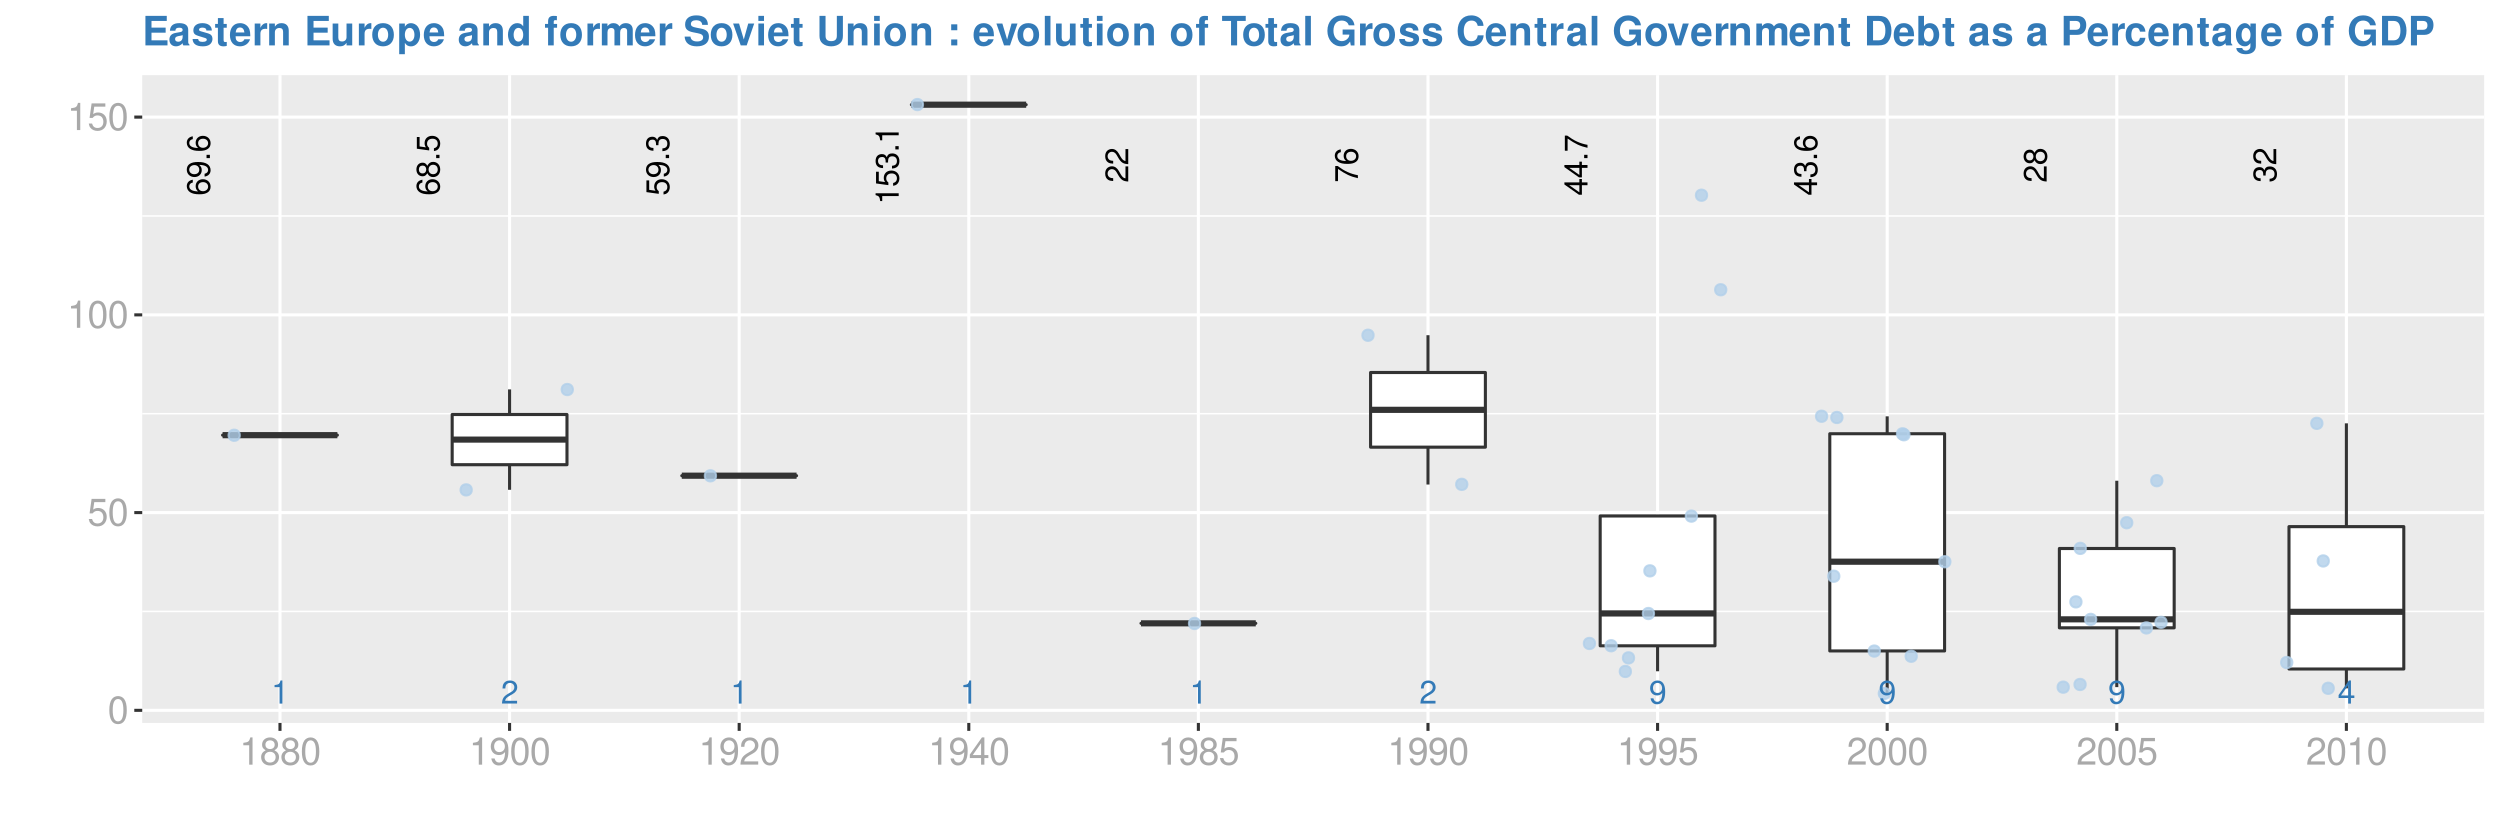 <?xml version="1.0" encoding="UTF-8"?>
<svg xmlns="http://www.w3.org/2000/svg" xmlns:xlink="http://www.w3.org/1999/xlink" width="864pt" height="288pt" viewBox="0 0 864 288" version="1.1">
<defs>
<g>
<symbol overflow="visible" id="glyph0-0">
<path style="stroke:none;" d=""/>
</symbol>
<symbol overflow="visible" id="glyph0-1">
<path style="stroke:none;" d="M 2.859 -5.688 L 2.859 0 L 3.828 0 L 3.828 -7.984 L 3.188 -7.984 C 2.844 -6.766 2.625 -6.594 1.125 -6.391 L 1.125 -5.688 Z M 2.859 -5.688 "/>
</symbol>
<symbol overflow="visible" id="glyph0-2">
<path style="stroke:none;" d="M 5.594 -0.969 L 1.469 -0.969 C 1.562 -1.625 1.922 -2.047 2.891 -2.625 L 3.984 -3.25 C 5.078 -3.859 5.641 -4.672 5.641 -5.656 C 5.641 -6.312 5.375 -6.938 4.922 -7.375 C 4.453 -7.781 3.875 -7.984 3.141 -7.984 C 2.141 -7.984 1.406 -7.641 0.969 -6.953 C 0.703 -6.531 0.578 -6.031 0.547 -5.219 L 1.531 -5.219 C 1.562 -5.766 1.625 -6.094 1.75 -6.359 C 2.016 -6.844 2.516 -7.141 3.109 -7.141 C 3.984 -7.141 4.656 -6.5 4.656 -5.641 C 4.656 -5 4.281 -4.438 3.594 -4.047 L 2.578 -3.453 C 0.938 -2.5 0.469 -1.75 0.375 -0.016 L 5.594 -0.016 Z M 5.594 -0.969 "/>
</symbol>
<symbol overflow="visible" id="glyph0-3">
<path style="stroke:none;" d="M 0.578 -1.828 C 0.766 -0.516 1.609 0.25 2.812 0.25 C 3.672 0.25 4.453 -0.172 4.922 -0.891 C 5.406 -1.672 5.625 -2.641 5.625 -4.094 C 5.625 -5.438 5.422 -6.281 4.953 -7 C 4.531 -7.641 3.844 -7.984 2.984 -7.984 C 1.484 -7.984 0.422 -6.875 0.422 -5.328 C 0.422 -3.859 1.406 -2.812 2.828 -2.812 C 3.562 -2.812 4.125 -3.078 4.625 -3.688 C 4.609 -1.703 3.984 -0.609 2.875 -0.609 C 2.188 -0.609 1.719 -1.047 1.562 -1.828 Z M 2.969 -7.141 C 3.875 -7.141 4.562 -6.375 4.562 -5.344 C 4.562 -4.359 3.906 -3.672 2.938 -3.672 C 2 -3.672 1.406 -4.344 1.406 -5.406 C 1.406 -6.406 2.062 -7.141 2.969 -7.141 Z M 2.969 -7.141 "/>
</symbol>
<symbol overflow="visible" id="glyph0-4">
<path style="stroke:none;" d="M 3.609 -1.938 L 3.609 0 L 4.578 0 L 4.578 -1.938 L 5.75 -1.938 L 5.75 -2.812 L 4.578 -2.812 L 4.578 -7.984 L 3.859 -7.984 L 0.312 -2.953 L 0.312 -1.938 Z M 3.609 -2.812 L 1.156 -2.812 L 3.609 -6.328 Z M 3.609 -2.812 "/>
</symbol>
<symbol overflow="visible" id="glyph1-0">
<path style="stroke:none;" d=""/>
</symbol>
<symbol overflow="visible" id="glyph1-1">
<path style="stroke:none;" d="M -5.906 -5.5 C -7.219 -5.312 -7.984 -4.469 -7.984 -3.281 C -7.984 -2.422 -7.562 -1.641 -6.844 -1.188 C -6.062 -0.688 -5.094 -0.469 -3.641 -0.469 C -2.297 -0.469 -1.453 -0.656 -0.734 -1.141 C -0.094 -1.562 0.25 -2.25 0.25 -3.109 C 0.25 -4.594 -0.859 -5.672 -2.422 -5.672 C -3.891 -5.672 -4.922 -4.672 -4.922 -3.266 C -4.922 -2.5 -4.641 -1.891 -4.047 -1.469 C -6.031 -1.484 -7.125 -2.094 -7.125 -3.219 C -7.125 -3.906 -6.688 -4.375 -5.906 -4.531 Z M -4.062 -3.141 C -4.062 -4.094 -3.406 -4.672 -2.344 -4.672 C -1.344 -4.672 -0.609 -4.016 -0.609 -3.109 C -0.609 -2.203 -1.375 -1.531 -2.391 -1.531 C -3.375 -1.531 -4.062 -2.188 -4.062 -3.141 Z M -4.062 -3.141 "/>
</symbol>
<symbol overflow="visible" id="glyph1-2">
<path style="stroke:none;" d="M -1.828 -0.578 C -0.516 -0.766 0.25 -1.609 0.25 -2.812 C 0.25 -3.672 -0.172 -4.453 -0.891 -4.922 C -1.672 -5.406 -2.641 -5.625 -4.094 -5.625 C -5.438 -5.625 -6.281 -5.422 -7 -4.953 C -7.641 -4.531 -7.984 -3.844 -7.984 -2.984 C -7.984 -1.484 -6.875 -0.422 -5.328 -0.422 C -3.859 -0.422 -2.812 -1.406 -2.812 -2.828 C -2.812 -3.562 -3.078 -4.125 -3.688 -4.625 C -1.703 -4.609 -0.609 -3.984 -0.609 -2.875 C -0.609 -2.188 -1.047 -1.719 -1.828 -1.562 Z M -7.141 -2.969 C -7.141 -3.875 -6.375 -4.562 -5.344 -4.562 C -4.359 -4.562 -3.672 -3.906 -3.672 -2.938 C -3.672 -2 -4.344 -1.406 -5.406 -1.406 C -6.406 -1.406 -7.141 -2.062 -7.141 -2.969 Z M -7.141 -2.969 "/>
</symbol>
<symbol overflow="visible" id="glyph1-3">
<path style="stroke:none;" d="M -1.156 -2.109 L -1.156 -0.969 L 0 -0.969 L 0 -2.109 Z M -1.156 -2.109 "/>
</symbol>
<symbol overflow="visible" id="glyph1-4">
<path style="stroke:none;" d="M -4.203 -4.312 C -4.703 -5.141 -5.109 -5.391 -5.859 -5.391 C -7.109 -5.391 -7.984 -4.438 -7.984 -3.031 C -7.984 -1.656 -7.109 -0.688 -5.859 -0.688 C -5.109 -0.688 -4.719 -0.938 -4.203 -1.75 C -3.75 -0.844 -3.109 -0.406 -2.219 -0.406 C -0.766 -0.406 0.25 -1.484 0.25 -3.031 C 0.25 -4.578 -0.766 -5.672 -2.219 -5.672 C -3.109 -5.672 -3.75 -5.219 -4.203 -4.312 Z M -7.125 -3.031 C -7.125 -3.859 -6.625 -4.391 -5.828 -4.391 C -5.078 -4.391 -4.578 -3.859 -4.578 -3.031 C -4.578 -2.203 -5.078 -1.672 -5.859 -1.672 C -6.625 -1.672 -7.125 -2.203 -7.125 -3.031 Z M -3.766 -3.031 C -3.766 -4.016 -3.125 -4.672 -2.203 -4.672 C -1.234 -4.672 -0.609 -4.016 -0.609 -3.016 C -0.609 -2.062 -1.266 -1.406 -2.188 -1.406 C -3.141 -1.406 -3.766 -2.062 -3.766 -3.031 Z M -3.766 -3.031 "/>
</symbol>
<symbol overflow="visible" id="glyph1-5">
<path style="stroke:none;" d="M -7.828 -5.266 L -7.828 -1.219 L -3.562 -0.625 L -3.562 -1.531 C -4.109 -1.984 -4.297 -2.359 -4.297 -2.969 C -4.297 -4.016 -3.578 -4.672 -2.422 -4.672 C -1.297 -4.672 -0.609 -4.016 -0.609 -2.953 C -0.609 -2.109 -1.031 -1.594 -1.922 -1.359 L -1.922 -0.391 C -1.281 -0.516 -0.969 -0.625 -0.688 -0.859 C -0.094 -1.297 0.25 -2.094 0.25 -2.984 C 0.25 -4.562 -0.891 -5.672 -2.547 -5.672 C -4.094 -5.672 -5.156 -4.641 -5.156 -3.141 C -5.156 -2.578 -5.016 -2.141 -4.688 -1.688 L -6.875 -2 L -6.875 -5.266 Z M -7.828 -5.266 "/>
</symbol>
<symbol overflow="visible" id="glyph1-6">
<path style="stroke:none;" d="M -3.672 -2.438 L -3.672 -2.969 C -3.672 -4.031 -3.188 -4.594 -2.219 -4.594 C -1.219 -4.594 -0.609 -3.984 -0.609 -2.984 C -0.609 -1.906 -1.156 -1.391 -2.312 -1.328 L -2.312 -0.359 C -1.672 -0.391 -1.266 -0.516 -0.906 -0.703 C -0.125 -1.109 0.25 -1.859 0.25 -2.938 C 0.25 -4.547 -0.719 -5.594 -2.234 -5.594 C -3.25 -5.594 -3.797 -5.203 -4.125 -4.266 C -4.438 -5 -4.984 -5.359 -5.781 -5.359 C -7.156 -5.359 -7.984 -4.469 -7.984 -2.969 C -7.984 -1.391 -7.109 -0.547 -5.406 -0.516 L -5.406 -1.484 C -5.906 -1.5 -6.172 -1.547 -6.422 -1.672 C -6.875 -1.891 -7.141 -2.375 -7.141 -2.984 C -7.141 -3.844 -6.609 -4.359 -5.75 -4.359 C -5.188 -4.359 -4.844 -4.172 -4.656 -3.734 C -4.547 -3.469 -4.5 -3.109 -4.5 -2.438 Z M -3.672 -2.438 "/>
</symbol>
<symbol overflow="visible" id="glyph1-7">
<path style="stroke:none;" d="M -5.688 -2.859 L 0 -2.859 L 0 -3.828 L -7.984 -3.828 L -7.984 -3.188 C -6.766 -2.844 -6.594 -2.625 -6.391 -1.125 L -5.688 -1.125 Z M -5.688 -2.859 "/>
</symbol>
<symbol overflow="visible" id="glyph1-8">
<path style="stroke:none;" d="M -0.969 -5.594 L -0.969 -1.469 C -1.625 -1.562 -2.047 -1.922 -2.625 -2.891 L -3.25 -3.984 C -3.859 -5.078 -4.672 -5.641 -5.656 -5.641 C -6.312 -5.641 -6.938 -5.375 -7.375 -4.922 C -7.781 -4.453 -7.984 -3.875 -7.984 -3.141 C -7.984 -2.141 -7.641 -1.406 -6.953 -0.969 C -6.531 -0.703 -6.031 -0.578 -5.219 -0.547 L -5.219 -1.531 C -5.766 -1.562 -6.094 -1.625 -6.359 -1.75 C -6.844 -2.016 -7.141 -2.516 -7.141 -3.109 C -7.141 -3.984 -6.5 -4.656 -5.641 -4.656 C -5 -4.656 -4.438 -4.281 -4.047 -3.594 L -3.453 -2.578 C -2.5 -0.938 -1.75 -0.469 -0.016 -0.375 L -0.016 -5.594 Z M -0.969 -5.594 "/>
</symbol>
<symbol overflow="visible" id="glyph1-9">
<path style="stroke:none;" d="M -7.828 -5.75 L -7.828 -0.516 L -6.875 -0.516 L -6.875 -4.734 C -4.203 -2.875 -2.578 -2.109 0 -1.531 L 0 -2.562 C -2.5 -3 -4.656 -3.984 -7.016 -5.75 Z M -7.828 -5.75 "/>
</symbol>
<symbol overflow="visible" id="glyph1-10">
<path style="stroke:none;" d="M -1.938 -3.609 L 0 -3.609 L 0 -4.578 L -1.938 -4.578 L -1.938 -5.75 L -2.812 -5.75 L -2.812 -4.578 L -7.984 -4.578 L -7.984 -3.859 L -2.953 -0.312 L -1.938 -0.312 Z M -2.812 -3.609 L -2.812 -1.156 L -6.328 -3.609 Z M -2.812 -3.609 "/>
</symbol>
<symbol overflow="visible" id="glyph2-0">
<path style="stroke:none;" d=""/>
</symbol>
<symbol overflow="visible" id="glyph2-1">
<path style="stroke:none;" d="M 3.578 -9.406 C 2.719 -9.406 1.938 -9.016 1.453 -8.375 C 0.859 -7.547 0.562 -6.297 0.562 -4.547 C 0.562 -1.375 1.594 0.297 3.578 0.297 C 5.531 0.297 6.594 -1.375 6.594 -4.469 C 6.594 -6.297 6.312 -7.516 5.688 -8.375 C 5.219 -9.016 4.453 -9.406 3.578 -9.406 Z M 3.578 -8.391 C 4.812 -8.391 5.422 -7.125 5.422 -4.578 C 5.422 -1.891 4.828 -0.656 3.547 -0.656 C 2.344 -0.656 1.734 -1.953 1.734 -4.531 C 1.734 -7.125 2.344 -8.391 3.578 -8.391 Z M 3.578 -8.391 "/>
</symbol>
<symbol overflow="visible" id="glyph2-2">
<path style="stroke:none;" d="M 6.188 -9.219 L 1.438 -9.219 L 0.734 -4.203 L 1.797 -4.203 C 2.328 -4.844 2.766 -5.062 3.5 -5.062 C 4.734 -5.062 5.5 -4.219 5.5 -2.844 C 5.5 -1.516 4.734 -0.719 3.484 -0.719 C 2.484 -0.719 1.875 -1.219 1.594 -2.266 L 0.453 -2.266 C 0.609 -1.516 0.734 -1.141 1.016 -0.812 C 1.531 -0.109 2.469 0.297 3.516 0.297 C 5.375 0.297 6.672 -1.047 6.672 -3 C 6.672 -4.828 5.453 -6.078 3.688 -6.078 C 3.047 -6.078 2.516 -5.906 1.984 -5.516 L 2.359 -8.094 L 6.188 -8.094 Z M 6.188 -9.219 "/>
</symbol>
<symbol overflow="visible" id="glyph2-3">
<path style="stroke:none;" d="M 3.359 -6.688 L 3.359 0 L 4.516 0 L 4.516 -9.406 L 3.75 -9.406 C 3.359 -7.953 3.094 -7.766 1.328 -7.531 L 1.328 -6.688 Z M 3.359 -6.688 "/>
</symbol>
<symbol overflow="visible" id="glyph2-4">
<path style="stroke:none;" d="M 5.078 -4.953 C 6.047 -5.531 6.344 -6 6.344 -6.891 C 6.344 -8.375 5.219 -9.406 3.578 -9.406 C 1.953 -9.406 0.812 -8.375 0.812 -6.906 C 0.812 -6 1.109 -5.547 2.047 -4.953 C 1 -4.422 0.484 -3.656 0.484 -2.609 C 0.484 -0.891 1.734 0.297 3.578 0.297 C 5.391 0.297 6.672 -0.891 6.672 -2.609 C 6.672 -3.656 6.156 -4.422 5.078 -4.953 Z M 3.578 -8.391 C 4.547 -8.391 5.172 -7.797 5.172 -6.859 C 5.172 -5.984 4.531 -5.391 3.578 -5.391 C 2.594 -5.391 1.969 -5.984 1.969 -6.891 C 1.969 -7.797 2.594 -8.391 3.578 -8.391 Z M 3.578 -4.438 C 4.719 -4.438 5.5 -3.672 5.5 -2.594 C 5.5 -1.453 4.734 -0.719 3.547 -0.719 C 2.438 -0.719 1.656 -1.484 1.656 -2.578 C 1.656 -3.688 2.422 -4.438 3.578 -4.438 Z M 3.578 -4.438 "/>
</symbol>
<symbol overflow="visible" id="glyph2-5">
<path style="stroke:none;" d="M 0.688 -2.141 C 0.906 -0.609 1.891 0.297 3.297 0.297 C 4.328 0.297 5.234 -0.188 5.781 -1.047 C 6.359 -1.969 6.609 -3.109 6.609 -4.812 C 6.609 -6.391 6.391 -7.391 5.844 -8.234 C 5.328 -9 4.531 -9.406 3.516 -9.406 C 1.75 -9.406 0.5 -8.094 0.5 -6.266 C 0.5 -4.531 1.656 -3.312 3.328 -3.312 C 4.203 -3.312 4.844 -3.625 5.438 -4.344 C 5.422 -2 4.688 -0.719 3.375 -0.719 C 2.578 -0.719 2.016 -1.234 1.828 -2.141 Z M 3.5 -8.391 C 4.562 -8.391 5.375 -7.5 5.375 -6.297 C 5.375 -5.141 4.594 -4.328 3.453 -4.328 C 2.359 -4.328 1.656 -5.109 1.656 -6.359 C 1.656 -7.547 2.438 -8.391 3.5 -8.391 Z M 3.5 -8.391 "/>
</symbol>
<symbol overflow="visible" id="glyph2-6">
<path style="stroke:none;" d="M 6.578 -1.125 L 1.734 -1.125 C 1.844 -1.906 2.266 -2.406 3.391 -3.094 L 4.688 -3.828 C 5.984 -4.531 6.641 -5.5 6.641 -6.656 C 6.641 -7.438 6.328 -8.156 5.781 -8.672 C 5.234 -9.172 4.562 -9.406 3.688 -9.406 C 2.516 -9.406 1.656 -8.984 1.141 -8.172 C 0.812 -7.688 0.672 -7.094 0.656 -6.156 L 1.797 -6.156 C 1.828 -6.781 1.906 -7.156 2.062 -7.469 C 2.359 -8.047 2.969 -8.391 3.656 -8.391 C 4.688 -8.391 5.469 -7.641 5.469 -6.625 C 5.469 -5.875 5.047 -5.219 4.219 -4.766 L 3.031 -4.062 C 1.109 -2.953 0.547 -2.062 0.438 -0.016 L 6.578 -0.016 Z M 6.578 -1.125 "/>
</symbol>
<symbol overflow="visible" id="glyph2-7">
<path style="stroke:none;" d="M 4.25 -2.281 L 4.25 0 L 5.391 0 L 5.391 -2.281 L 6.766 -2.281 L 6.766 -3.297 L 5.391 -3.297 L 5.391 -9.406 L 4.547 -9.406 L 0.359 -3.484 L 0.359 -2.281 Z M 4.25 -3.297 L 1.359 -3.297 L 4.25 -7.453 Z M 4.25 -3.297 "/>
</symbol>
<symbol overflow="visible" id="glyph3-0">
<path style="stroke:none;" d=""/>
</symbol>
<symbol overflow="visible" id="glyph3-1">
<path style="stroke:none;" d="M 3.203 -4.391 L 8.094 -4.391 L 8.094 -6.141 L 3.203 -6.141 L 3.203 -8.453 L 8.484 -8.453 L 8.484 -10.203 L 1.109 -10.203 L 1.109 0 L 8.734 0 L 8.734 -1.75 L 3.203 -1.75 Z M 3.203 -4.391 "/>
</symbol>
<symbol overflow="visible" id="glyph3-2">
<path style="stroke:none;" d="M 7.344 -0.234 C 7 -0.562 6.891 -0.781 6.891 -1.156 L 6.891 -5.359 C 6.891 -6.906 5.844 -7.688 3.797 -7.688 C 1.75 -7.688 0.688 -6.812 0.562 -5.062 L 2.453 -5.062 C 2.547 -5.859 2.875 -6.109 3.844 -6.109 C 4.594 -6.109 4.969 -5.859 4.969 -5.344 C 4.969 -5.094 4.844 -4.891 4.641 -4.766 C 4.375 -4.625 4.375 -4.625 3.406 -4.469 L 2.625 -4.328 C 1.125 -4.078 0.391 -3.297 0.391 -1.953 C 0.391 -0.594 1.297 0.328 2.688 0.328 C 3.531 0.328 4.281 -0.031 4.984 -0.75 C 4.984 -0.359 5.031 -0.219 5.203 0 L 7.344 0 Z M 4.969 -3.031 C 4.969 -1.906 4.406 -1.266 3.422 -1.266 C 2.766 -1.266 2.359 -1.609 2.359 -2.172 C 2.359 -2.766 2.656 -3.031 3.469 -3.203 L 4.141 -3.328 C 4.656 -3.438 4.75 -3.453 4.969 -3.562 Z M 4.969 -3.031 "/>
</symbol>
<symbol overflow="visible" id="glyph3-3">
<path style="stroke:none;" d="M 7.062 -5.125 C 7.047 -6.719 5.812 -7.688 3.781 -7.688 C 1.859 -7.688 0.672 -6.719 0.672 -5.172 C 0.672 -4.656 0.828 -4.234 1.094 -3.938 C 1.359 -3.672 1.594 -3.547 2.328 -3.297 L 4.656 -2.578 C 5.156 -2.422 5.312 -2.266 5.312 -1.953 C 5.312 -1.5 4.781 -1.219 3.859 -1.219 C 3.344 -1.219 2.953 -1.297 2.703 -1.484 C 2.484 -1.641 2.406 -1.797 2.328 -2.203 L 0.406 -2.203 C 0.469 -0.531 1.688 0.328 3.969 0.328 C 5.031 0.328 5.828 0.094 6.391 -0.344 C 6.938 -0.797 7.281 -1.5 7.281 -2.234 C 7.281 -3.219 6.797 -3.844 5.797 -4.141 L 3.312 -4.859 C 2.766 -5.031 2.625 -5.141 2.625 -5.453 C 2.625 -5.859 3.078 -6.141 3.766 -6.141 C 4.703 -6.141 5.172 -5.812 5.188 -5.125 Z M 7.062 -5.125 "/>
</symbol>
<symbol overflow="visible" id="glyph3-4">
<path style="stroke:none;" d="M 4.219 -7.406 L 3.125 -7.406 L 3.125 -9.438 L 1.156 -9.438 L 1.156 -7.406 L 0.203 -7.406 L 0.203 -6.109 L 1.156 -6.109 L 1.156 -1.453 C 1.156 -0.266 1.797 0.328 3.078 0.328 C 3.531 0.328 3.844 0.281 4.219 0.172 L 4.219 -1.203 C 4.016 -1.172 3.922 -1.156 3.766 -1.156 C 3.25 -1.156 3.125 -1.312 3.125 -1.984 L 3.125 -6.109 L 4.219 -6.109 Z M 4.219 -7.406 "/>
</symbol>
<symbol overflow="visible" id="glyph3-5">
<path style="stroke:none;" d="M 7.344 -3.156 C 7.344 -3.328 7.344 -3.406 7.344 -3.5 C 7.344 -4.25 7.234 -4.953 7.062 -5.484 C 6.547 -6.859 5.328 -7.688 3.812 -7.688 C 1.641 -7.688 0.312 -6.125 0.312 -3.578 C 0.312 -1.156 1.625 0.328 3.766 0.328 C 5.453 0.328 6.828 -0.625 7.266 -2.125 L 5.328 -2.125 C 5.094 -1.531 4.547 -1.172 3.844 -1.172 C 3.281 -1.172 2.828 -1.406 2.547 -1.828 C 2.359 -2.109 2.297 -2.453 2.266 -3.156 Z M 2.297 -4.469 C 2.422 -5.625 2.906 -6.188 3.781 -6.188 C 4.672 -6.188 5.203 -5.594 5.312 -4.469 Z M 2.297 -4.469 "/>
</symbol>
<symbol overflow="visible" id="glyph3-6">
<path style="stroke:none;" d="M 0.875 -7.562 L 0.875 0 L 2.844 0 L 2.844 -4.016 C 2.844 -5.172 3.422 -5.734 4.562 -5.734 C 4.781 -5.734 4.906 -5.719 5.188 -5.688 L 5.188 -7.672 C 5.062 -7.688 5.031 -7.688 4.938 -7.688 C 4.047 -7.688 3.281 -7.094 2.844 -6.078 L 2.844 -7.562 Z M 0.875 -7.562 "/>
</symbol>
<symbol overflow="visible" id="glyph3-7">
<path style="stroke:none;" d="M 0.875 -7.562 L 0.875 0 L 2.844 0 L 2.844 -4.531 C 2.844 -5.438 3.453 -6.016 4.422 -6.016 C 5.266 -6.016 5.688 -5.562 5.688 -4.656 L 5.688 0 L 7.641 0 L 7.641 -5.062 C 7.641 -6.75 6.734 -7.688 5.109 -7.688 C 4.094 -7.688 3.406 -7.328 2.844 -6.469 L 2.844 -7.562 Z M 0.875 -7.562 "/>
</symbol>
<symbol overflow="visible" id="glyph3-8">
<path style="stroke:none;" d=""/>
</symbol>
<symbol overflow="visible" id="glyph3-9">
<path style="stroke:none;" d="M 7.578 0 L 7.578 -7.562 L 5.609 -7.562 L 5.609 -2.828 C 5.609 -1.938 5 -1.344 4.031 -1.344 C 3.188 -1.344 2.766 -1.797 2.766 -2.703 L 2.766 -7.562 L 0.812 -7.562 L 0.812 -2.297 C 0.812 -0.609 1.719 0.328 3.344 0.328 C 4.375 0.328 5.047 -0.047 5.609 -0.891 L 5.609 0 Z M 7.578 0 "/>
</symbol>
<symbol overflow="visible" id="glyph3-10">
<path style="stroke:none;" d="M 4.219 -7.688 C 1.906 -7.688 0.484 -6.156 0.484 -3.688 C 0.484 -1.188 1.906 0.328 4.234 0.328 C 6.531 0.328 7.969 -1.188 7.969 -3.625 C 7.969 -6.188 6.578 -7.688 4.219 -7.688 Z M 4.234 -6.109 C 5.312 -6.109 6 -5.141 6 -3.656 C 6 -2.234 5.281 -1.266 4.234 -1.266 C 3.156 -1.266 2.453 -2.219 2.453 -3.688 C 2.453 -5.141 3.156 -6.109 4.234 -6.109 Z M 4.234 -6.109 "/>
</symbol>
<symbol overflow="visible" id="glyph3-11">
<path style="stroke:none;" d="M 2.766 -7.562 L 0.812 -7.562 L 0.812 3.047 L 2.766 3.047 L 2.766 -0.891 C 3.25 -0.062 3.922 0.344 4.875 0.344 C 6.688 0.344 8.031 -1.375 8.031 -3.672 C 8.031 -4.734 7.734 -5.797 7.219 -6.5 C 6.719 -7.203 5.781 -7.688 4.875 -7.688 C 3.922 -7.688 3.25 -7.281 2.766 -6.438 Z M 4.422 -6.047 C 5.422 -6.047 6.078 -5.094 6.078 -3.641 C 6.078 -2.25 5.406 -1.297 4.422 -1.297 C 3.438 -1.297 2.766 -2.25 2.766 -3.672 C 2.766 -5.094 3.438 -6.047 4.422 -6.047 Z M 4.422 -6.047 "/>
</symbol>
<symbol overflow="visible" id="glyph3-12">
<path style="stroke:none;" d="M 5.672 0 L 7.625 0 L 7.625 -10.203 L 5.672 -10.203 L 5.672 -6.578 C 5.188 -7.344 4.531 -7.688 3.578 -7.688 C 1.781 -7.688 0.406 -5.953 0.406 -3.672 C 0.406 -2.641 0.719 -1.609 1.219 -0.875 C 1.734 -0.141 2.656 0.328 3.578 0.328 C 4.531 0.328 5.188 -0.016 5.672 -0.766 Z M 4.016 -6.047 C 5.016 -6.047 5.672 -5.094 5.672 -3.641 C 5.672 -2.266 5 -1.312 4.016 -1.312 C 3.031 -1.312 2.359 -2.281 2.359 -3.672 C 2.359 -5.078 3.031 -6.047 4.016 -6.047 Z M 4.016 -6.047 "/>
</symbol>
<symbol overflow="visible" id="glyph3-13">
<path style="stroke:none;" d="M 4.375 -7.406 L 3.219 -7.406 L 3.219 -8.141 C 3.219 -8.547 3.391 -8.734 3.75 -8.734 C 3.938 -8.734 4.109 -8.719 4.312 -8.688 L 4.312 -10.156 C 3.891 -10.188 3.484 -10.203 3.188 -10.203 C 1.891 -10.203 1.266 -9.594 1.266 -8.312 L 1.266 -7.406 L 0.203 -7.406 L 0.203 -6.109 L 1.266 -6.109 L 1.266 0 L 3.219 0 L 3.219 -6.109 L 4.375 -6.109 Z M 4.375 -7.406 "/>
</symbol>
<symbol overflow="visible" id="glyph3-14">
<path style="stroke:none;" d="M 0.844 -7.562 L 0.844 0 L 2.797 0 L 2.797 -4.531 C 2.797 -5.469 3.297 -6.016 4.141 -6.016 C 4.797 -6.016 5.203 -5.641 5.203 -5.047 L 5.203 0 L 7.172 0 L 7.172 -4.531 C 7.172 -5.453 7.672 -6.016 8.516 -6.016 C 9.172 -6.016 9.578 -5.641 9.578 -5.047 L 9.578 0 L 11.531 0 L 11.531 -5.344 C 11.531 -6.812 10.641 -7.688 9.125 -7.688 C 8.156 -7.688 7.5 -7.344 6.922 -6.562 C 6.547 -7.281 5.797 -7.688 4.859 -7.688 C 3.984 -7.688 3.438 -7.406 2.781 -6.625 L 2.781 -7.562 Z M 0.844 -7.562 "/>
</symbol>
<symbol overflow="visible" id="glyph3-15">
<path style="stroke:none;" d="M 8.5 -7.094 C 8.484 -9.219 7.062 -10.375 4.5 -10.375 C 2.047 -10.375 0.625 -9.219 0.625 -7.234 C 0.625 -5.656 1.422 -4.891 3.5 -4.5 L 4.922 -4.219 C 6.328 -3.953 6.844 -3.562 6.844 -2.734 C 6.844 -1.875 6.062 -1.359 4.781 -1.359 C 3.359 -1.359 2.562 -1.953 2.484 -3.047 L 0.453 -3.047 C 0.578 -0.875 2.078 0.328 4.672 0.328 C 7.312 0.328 8.859 -0.891 8.859 -2.984 C 8.859 -4.594 8.047 -5.438 6.156 -5.797 L 4.562 -6.109 C 3.062 -6.391 2.625 -6.688 2.625 -7.438 C 2.625 -8.203 3.297 -8.688 4.391 -8.688 C 5.719 -8.688 6.469 -8.141 6.531 -7.094 Z M 8.5 -7.094 "/>
</symbol>
<symbol overflow="visible" id="glyph3-16">
<path style="stroke:none;" d="M 4.906 0 L 7.5 -7.562 L 5.438 -7.562 L 3.906 -2.031 L 2.266 -7.562 L 0.203 -7.562 L 2.844 0 Z M 4.906 0 "/>
</symbol>
<symbol overflow="visible" id="glyph3-17">
<path style="stroke:none;" d="M 2.891 -7.562 L 0.938 -7.562 L 0.938 0 L 2.891 0 Z M 2.891 -10.203 L 0.938 -10.203 L 0.938 -8.453 L 2.891 -8.453 Z M 2.891 -10.203 "/>
</symbol>
<symbol overflow="visible" id="glyph3-18">
<path style="stroke:none;" d="M 7.062 -10.203 L 7.062 -3.297 C 7.062 -2.062 6.422 -1.469 5.109 -1.469 C 3.797 -1.469 3.156 -2.062 3.156 -3.297 L 3.156 -10.203 L 1.062 -10.203 L 1.062 -3.297 C 1.062 -2.141 1.375 -1.328 2.062 -0.719 C 2.797 -0.047 3.875 0.328 5.109 0.328 C 6.344 0.328 7.422 -0.047 8.156 -0.719 C 8.844 -1.328 9.156 -2.141 9.156 -3.297 L 9.156 -10.203 Z M 7.062 -10.203 "/>
</symbol>
<symbol overflow="visible" id="glyph3-19">
<path style="stroke:none;" d="M 3.688 -2.047 L 1.578 -2.047 L 1.578 0 L 3.688 0 Z M 3.688 -7.281 L 1.578 -7.281 L 1.578 -5.234 L 3.688 -5.234 Z M 3.688 -7.281 "/>
</symbol>
<symbol overflow="visible" id="glyph3-20">
<path style="stroke:none;" d="M 2.891 -10.203 L 0.938 -10.203 L 0.938 0 L 2.891 0 Z M 2.891 -10.203 "/>
</symbol>
<symbol overflow="visible" id="glyph3-21">
<path style="stroke:none;" d="M 5.391 -8.453 L 8.375 -8.453 L 8.375 -10.203 L 0.203 -10.203 L 0.203 -8.453 L 3.297 -8.453 L 3.297 0 L 5.391 0 Z M 5.391 -8.453 "/>
</symbol>
<symbol overflow="visible" id="glyph3-22">
<path style="stroke:none;" d="M 9.953 -5.484 L 5.859 -5.484 L 5.859 -3.734 L 8.188 -3.734 C 8.141 -3.156 8 -2.812 7.688 -2.453 C 7.188 -1.828 6.391 -1.469 5.594 -1.469 C 3.891 -1.469 2.688 -2.953 2.688 -5.047 C 2.688 -7.25 3.75 -8.578 5.547 -8.578 C 6.266 -8.578 6.891 -8.375 7.344 -7.969 C 7.641 -7.719 7.797 -7.469 7.984 -6.938 L 9.953 -6.938 C 9.703 -9.062 8 -10.375 5.531 -10.375 C 2.594 -10.375 0.594 -8.203 0.594 -5.031 C 0.594 -1.938 2.609 0.328 5.359 0.328 C 6.734 0.328 7.656 -0.172 8.438 -1.312 L 8.688 0.031 L 9.953 0.031 Z M 9.953 -5.484 "/>
</symbol>
<symbol overflow="visible" id="glyph3-23">
<path style="stroke:none;" d="M 9.547 -6.75 C 9.484 -7.625 9.297 -8.188 8.859 -8.766 C 8.078 -9.797 6.812 -10.375 5.297 -10.375 C 2.406 -10.375 0.609 -8.312 0.609 -5.016 C 0.609 -1.719 2.391 0.328 5.234 0.328 C 7.781 0.328 9.469 -1.141 9.594 -3.484 L 7.547 -3.484 C 7.406 -2.188 6.594 -1.438 5.297 -1.438 C 3.672 -1.438 2.719 -2.766 2.719 -4.984 C 2.719 -7.234 3.703 -8.578 5.359 -8.578 C 6.578 -8.578 7.266 -8 7.547 -6.75 Z M 9.547 -6.75 "/>
</symbol>
<symbol overflow="visible" id="glyph3-24">
<path style="stroke:none;" d="M 1.078 0 L 5.062 0 C 6.625 0 7.609 -0.359 8.297 -1.188 C 9.094 -2.141 9.531 -3.516 9.531 -5.109 C 9.531 -6.688 9.094 -8.062 8.297 -9.031 C 7.609 -9.859 6.641 -10.203 5.062 -10.203 L 1.078 -10.203 Z M 3.172 -1.75 L 3.172 -8.453 L 5.062 -8.453 C 6.656 -8.453 7.438 -7.344 7.438 -5.094 C 7.438 -2.859 6.656 -1.75 5.062 -1.75 Z M 3.172 -1.75 "/>
</symbol>
<symbol overflow="visible" id="glyph3-25">
<path style="stroke:none;" d="M 0.828 -10.203 L 0.828 0 L 2.781 0 L 2.781 -0.766 C 3.266 -0.031 3.922 0.328 4.875 0.328 C 6.672 0.328 8.047 -1.406 8.047 -3.688 C 8.047 -4.703 7.734 -5.734 7.234 -6.469 C 6.719 -7.203 5.797 -7.688 4.875 -7.688 C 3.922 -7.688 3.266 -7.344 2.781 -6.578 L 2.781 -10.203 Z M 4.438 -6.047 C 5.406 -6.047 6.094 -5.062 6.094 -3.672 C 6.094 -2.281 5.422 -1.312 4.438 -1.312 C 3.438 -1.312 2.781 -2.25 2.781 -3.703 C 2.781 -5.094 3.453 -6.047 4.438 -6.047 Z M 4.438 -6.047 "/>
</symbol>
<symbol overflow="visible" id="glyph3-26">
<path style="stroke:none;" d="M 3.156 -3.641 L 5.781 -3.641 C 7.656 -3.641 8.859 -4.969 8.859 -7.047 C 8.859 -9.094 7.703 -10.203 5.578 -10.203 L 1.062 -10.203 L 1.062 0 L 3.156 0 Z M 3.156 -5.391 L 3.156 -8.453 L 5.125 -8.453 C 6.25 -8.453 6.766 -7.969 6.766 -6.938 C 6.766 -5.875 6.25 -5.391 5.125 -5.391 Z M 3.156 -5.391 "/>
</symbol>
<symbol overflow="visible" id="glyph3-27">
<path style="stroke:none;" d="M 7.312 -4.734 C 7.172 -6.578 5.953 -7.688 4.047 -7.688 C 1.781 -7.688 0.469 -6.203 0.469 -3.625 C 0.469 -1.141 1.781 0.328 4.016 0.328 C 5.859 0.328 7.125 -0.812 7.312 -2.625 L 5.438 -2.625 C 5.188 -1.641 4.797 -1.266 4.016 -1.266 C 3.031 -1.266 2.438 -2.141 2.438 -3.625 C 2.438 -4.359 2.578 -5.016 2.812 -5.453 C 3.031 -5.875 3.469 -6.109 4.031 -6.109 C 4.828 -6.109 5.203 -5.719 5.438 -4.734 Z M 7.312 -4.734 "/>
</symbol>
<symbol overflow="visible" id="glyph3-28">
<path style="stroke:none;" d="M 5.594 -7.562 L 5.594 -6.391 C 5.047 -7.281 4.453 -7.688 3.656 -7.688 C 2.984 -7.688 2.234 -7.344 1.719 -6.797 C 0.969 -6.016 0.578 -4.922 0.578 -3.594 C 0.578 -1.281 1.812 0.328 3.609 0.328 C 4.422 0.328 4.906 0.062 5.594 -0.766 L 5.594 0.25 C 5.594 1.156 4.953 1.797 4.031 1.797 C 3.328 1.797 2.891 1.484 2.75 0.906 L 0.734 0.906 C 0.734 1.5 0.953 1.906 1.469 2.328 C 2.078 2.812 2.891 3.047 3.969 3.047 C 6.141 3.047 7.469 2 7.469 0.25 L 7.469 -7.562 Z M 4.016 -6.047 C 4.938 -6.047 5.625 -5.031 5.625 -3.625 C 5.625 -2.25 4.969 -1.312 3.984 -1.312 C 3.141 -1.312 2.531 -2.25 2.531 -3.625 C 2.531 -5.047 3.141 -6.047 4.016 -6.047 Z M 4.016 -6.047 "/>
</symbol>
</g>
<clipPath id="clip1">
  <path d="M 49.152 25.957 L 858.523 25.957 L 858.523 249.848 L 49.152 249.848 Z M 49.152 25.957 "/>
</clipPath>
<clipPath id="clip2">
  <path d="M 49.152 211 L 858.523 211 L 858.523 212 L 49.152 212 Z M 49.152 211 "/>
</clipPath>
<clipPath id="clip3">
  <path d="M 49.152 142 L 858.523 142 L 858.523 144 L 49.152 144 Z M 49.152 142 "/>
</clipPath>
<clipPath id="clip4">
  <path d="M 49.152 74 L 858.523 74 L 858.523 75 L 49.152 75 Z M 49.152 74 "/>
</clipPath>
<clipPath id="clip5">
  <path d="M 49.152 244 L 858.523 244 L 858.523 247 L 49.152 247 Z M 49.152 244 "/>
</clipPath>
<clipPath id="clip6">
  <path d="M 49.152 176 L 858.523 176 L 858.523 178 L 49.152 178 Z M 49.152 176 "/>
</clipPath>
<clipPath id="clip7">
  <path d="M 49.152 108 L 858.523 108 L 858.523 110 L 49.152 110 Z M 49.152 108 "/>
</clipPath>
<clipPath id="clip8">
  <path d="M 49.152 39 L 858.523 39 L 858.523 42 L 49.152 42 Z M 49.152 39 "/>
</clipPath>
<clipPath id="clip9">
  <path d="M 96 25.957 L 98 25.957 L 98 249.848 L 96 249.848 Z M 96 25.957 "/>
</clipPath>
<clipPath id="clip10">
  <path d="M 175 25.957 L 177 25.957 L 177 249.848 L 175 249.848 Z M 175 25.957 "/>
</clipPath>
<clipPath id="clip11">
  <path d="M 254 25.957 L 256 25.957 L 256 249.848 L 254 249.848 Z M 254 25.957 "/>
</clipPath>
<clipPath id="clip12">
  <path d="M 334 25.957 L 336 25.957 L 336 249.848 L 334 249.848 Z M 334 25.957 "/>
</clipPath>
<clipPath id="clip13">
  <path d="M 413 25.957 L 415 25.957 L 415 249.848 L 413 249.848 Z M 413 25.957 "/>
</clipPath>
<clipPath id="clip14">
  <path d="M 492 25.957 L 495 25.957 L 495 249.848 L 492 249.848 Z M 492 25.957 "/>
</clipPath>
<clipPath id="clip15">
  <path d="M 572 25.957 L 574 25.957 L 574 249.848 L 572 249.848 Z M 572 25.957 "/>
</clipPath>
<clipPath id="clip16">
  <path d="M 651 25.957 L 653 25.957 L 653 249.848 L 651 249.848 Z M 651 25.957 "/>
</clipPath>
<clipPath id="clip17">
  <path d="M 731 25.957 L 733 25.957 L 733 249.848 L 731 249.848 Z M 731 25.957 "/>
</clipPath>
<clipPath id="clip18">
  <path d="M 810 25.957 L 812 25.957 L 812 249.848 L 810 249.848 Z M 810 25.957 "/>
</clipPath>
</defs>
<g id="surface2891">
<rect x="0" y="0" width="864" height="288" style="fill:rgb(100%,100%,100%);fill-opacity:1;stroke:none;"/>
<rect x="0" y="0" width="864" height="288" style="fill:rgb(100%,100%,100%);fill-opacity:1;stroke:none;"/>
<path style="fill:none;stroke-width:1.067;stroke-linecap:round;stroke-linejoin:round;stroke:rgb(100%,100%,100%);stroke-opacity:1;stroke-miterlimit:10;" d="M 0 288 L 864 288 L 864 0 L 0 0 Z M 0 288 "/>
<g clip-path="url(#clip1)" clip-rule="nonzero">
<path style=" stroke:none;fill-rule:nonzero;fill:rgb(92.157%,92.157%,92.157%);fill-opacity:1;" d="M 49.152 249.848 L 858.523 249.848 L 858.523 25.957 L 49.152 25.957 Z M 49.152 249.848 "/>
</g>
<g clip-path="url(#clip2)" clip-rule="nonzero">
<path style="fill:none;stroke-width:0.533;stroke-linecap:butt;stroke-linejoin:round;stroke:rgb(100%,100%,100%);stroke-opacity:1;stroke-miterlimit:10;" d="M 49.152 211.32 L 858.52 211.32 "/>
</g>
<g clip-path="url(#clip3)" clip-rule="nonzero">
<path style="fill:none;stroke-width:0.533;stroke-linecap:butt;stroke-linejoin:round;stroke:rgb(100%,100%,100%);stroke-opacity:1;stroke-miterlimit:10;" d="M 49.152 142.98 L 858.52 142.98 "/>
</g>
<g clip-path="url(#clip4)" clip-rule="nonzero">
<path style="fill:none;stroke-width:0.533;stroke-linecap:butt;stroke-linejoin:round;stroke:rgb(100%,100%,100%);stroke-opacity:1;stroke-miterlimit:10;" d="M 49.152 74.641 L 858.52 74.641 "/>
</g>
<g clip-path="url(#clip5)" clip-rule="nonzero">
<path style="fill:none;stroke-width:1.067;stroke-linecap:butt;stroke-linejoin:round;stroke:rgb(100%,100%,100%);stroke-opacity:1;stroke-miterlimit:10;" d="M 49.152 245.492 L 858.52 245.492 "/>
</g>
<g clip-path="url(#clip6)" clip-rule="nonzero">
<path style="fill:none;stroke-width:1.067;stroke-linecap:butt;stroke-linejoin:round;stroke:rgb(100%,100%,100%);stroke-opacity:1;stroke-miterlimit:10;" d="M 49.152 177.152 L 858.52 177.152 "/>
</g>
<g clip-path="url(#clip7)" clip-rule="nonzero">
<path style="fill:none;stroke-width:1.067;stroke-linecap:butt;stroke-linejoin:round;stroke:rgb(100%,100%,100%);stroke-opacity:1;stroke-miterlimit:10;" d="M 49.152 108.812 L 858.52 108.812 "/>
</g>
<g clip-path="url(#clip8)" clip-rule="nonzero">
<path style="fill:none;stroke-width:1.067;stroke-linecap:butt;stroke-linejoin:round;stroke:rgb(100%,100%,100%);stroke-opacity:1;stroke-miterlimit:10;" d="M 49.152 40.473 L 858.52 40.473 "/>
</g>
<g clip-path="url(#clip9)" clip-rule="nonzero">
<path style="fill:none;stroke-width:1.067;stroke-linecap:butt;stroke-linejoin:round;stroke:rgb(100%,100%,100%);stroke-opacity:1;stroke-miterlimit:10;" d="M 96.762 249.848 L 96.762 25.957 "/>
</g>
<g clip-path="url(#clip10)" clip-rule="nonzero">
<path style="fill:none;stroke-width:1.067;stroke-linecap:butt;stroke-linejoin:round;stroke:rgb(100%,100%,100%);stroke-opacity:1;stroke-miterlimit:10;" d="M 176.109 249.848 L 176.109 25.957 "/>
</g>
<g clip-path="url(#clip11)" clip-rule="nonzero">
<path style="fill:none;stroke-width:1.067;stroke-linecap:butt;stroke-linejoin:round;stroke:rgb(100%,100%,100%);stroke-opacity:1;stroke-miterlimit:10;" d="M 255.461 249.848 L 255.461 25.957 "/>
</g>
<g clip-path="url(#clip12)" clip-rule="nonzero">
<path style="fill:none;stroke-width:1.067;stroke-linecap:butt;stroke-linejoin:round;stroke:rgb(100%,100%,100%);stroke-opacity:1;stroke-miterlimit:10;" d="M 334.812 249.848 L 334.812 25.957 "/>
</g>
<g clip-path="url(#clip13)" clip-rule="nonzero">
<path style="fill:none;stroke-width:1.067;stroke-linecap:butt;stroke-linejoin:round;stroke:rgb(100%,100%,100%);stroke-opacity:1;stroke-miterlimit:10;" d="M 414.16 249.848 L 414.16 25.957 "/>
</g>
<g clip-path="url(#clip14)" clip-rule="nonzero">
<path style="fill:none;stroke-width:1.067;stroke-linecap:butt;stroke-linejoin:round;stroke:rgb(100%,100%,100%);stroke-opacity:1;stroke-miterlimit:10;" d="M 493.512 249.848 L 493.512 25.957 "/>
</g>
<g clip-path="url(#clip15)" clip-rule="nonzero">
<path style="fill:none;stroke-width:1.067;stroke-linecap:butt;stroke-linejoin:round;stroke:rgb(100%,100%,100%);stroke-opacity:1;stroke-miterlimit:10;" d="M 572.859 249.848 L 572.859 25.957 "/>
</g>
<g clip-path="url(#clip16)" clip-rule="nonzero">
<path style="fill:none;stroke-width:1.067;stroke-linecap:butt;stroke-linejoin:round;stroke:rgb(100%,100%,100%);stroke-opacity:1;stroke-miterlimit:10;" d="M 652.211 249.848 L 652.211 25.957 "/>
</g>
<g clip-path="url(#clip17)" clip-rule="nonzero">
<path style="fill:none;stroke-width:1.067;stroke-linecap:butt;stroke-linejoin:round;stroke:rgb(100%,100%,100%);stroke-opacity:1;stroke-miterlimit:10;" d="M 731.562 249.848 L 731.562 25.957 "/>
</g>
<g clip-path="url(#clip18)" clip-rule="nonzero">
<path style="fill:none;stroke-width:1.067;stroke-linecap:butt;stroke-linejoin:round;stroke:rgb(100%,100%,100%);stroke-opacity:1;stroke-miterlimit:10;" d="M 810.91 249.848 L 810.91 25.957 "/>
</g>
<path style="fill:none;stroke-width:1.067;stroke-linecap:butt;stroke-linejoin:round;stroke:rgb(20%,20%,20%);stroke-opacity:1;stroke-miterlimit:10;" d="M 96.762 150.387 L 96.762 150.387 "/>
<path style="fill:none;stroke-width:1.067;stroke-linecap:butt;stroke-linejoin:round;stroke:rgb(20%,20%,20%);stroke-opacity:1;stroke-miterlimit:10;" d="M 96.762 150.387 L 96.762 150.387 "/>
<path style="fill:none;stroke-width:1.067;stroke-linecap:round;stroke-linejoin:round;stroke:rgb(20%,20%,20%);stroke-opacity:1;stroke-miterlimit:10;" d="M 76.922 150.387 L 116.598 150.387 Z M 76.922 150.387 "/>
<path style="fill:none;stroke-width:2.134;stroke-linecap:butt;stroke-linejoin:round;stroke:rgb(20%,20%,20%);stroke-opacity:1;stroke-miterlimit:10;" d="M 76.922 150.387 L 116.598 150.387 "/>
<path style="fill:none;stroke-width:1.067;stroke-linecap:butt;stroke-linejoin:round;stroke:rgb(20%,20%,20%);stroke-opacity:1;stroke-miterlimit:10;" d="M 176.109 143.254 L 176.109 134.582 "/>
<path style="fill:none;stroke-width:1.067;stroke-linecap:butt;stroke-linejoin:round;stroke:rgb(20%,20%,20%);stroke-opacity:1;stroke-miterlimit:10;" d="M 176.109 160.602 L 176.109 169.273 "/>
<path style="fill-rule:nonzero;fill:rgb(100%,100%,100%);fill-opacity:1;stroke-width:1.067;stroke-linecap:round;stroke-linejoin:round;stroke:rgb(20%,20%,20%);stroke-opacity:1;stroke-miterlimit:10;" d="M 156.273 143.254 L 156.273 160.602 L 195.949 160.602 L 195.949 143.254 Z M 156.273 143.254 "/>
<path style="fill:none;stroke-width:2.134;stroke-linecap:butt;stroke-linejoin:round;stroke:rgb(20%,20%,20%);stroke-opacity:1;stroke-miterlimit:10;" d="M 156.273 151.926 L 195.949 151.926 "/>
<path style="fill:none;stroke-width:1.067;stroke-linecap:butt;stroke-linejoin:round;stroke:rgb(20%,20%,20%);stroke-opacity:1;stroke-miterlimit:10;" d="M 255.461 164.402 L 255.461 164.402 "/>
<path style="fill:none;stroke-width:1.067;stroke-linecap:butt;stroke-linejoin:round;stroke:rgb(20%,20%,20%);stroke-opacity:1;stroke-miterlimit:10;" d="M 255.461 164.402 L 255.461 164.402 "/>
<path style="fill:none;stroke-width:1.067;stroke-linecap:round;stroke-linejoin:round;stroke:rgb(20%,20%,20%);stroke-opacity:1;stroke-miterlimit:10;" d="M 235.625 164.402 L 275.297 164.402 Z M 235.625 164.402 "/>
<path style="fill:none;stroke-width:2.134;stroke-linecap:butt;stroke-linejoin:round;stroke:rgb(20%,20%,20%);stroke-opacity:1;stroke-miterlimit:10;" d="M 235.625 164.402 L 275.297 164.402 "/>
<path style="fill:none;stroke-width:1.067;stroke-linecap:butt;stroke-linejoin:round;stroke:rgb(20%,20%,20%);stroke-opacity:1;stroke-miterlimit:10;" d="M 334.812 36.184 L 334.812 36.184 "/>
<path style="fill:none;stroke-width:1.067;stroke-linecap:butt;stroke-linejoin:round;stroke:rgb(20%,20%,20%);stroke-opacity:1;stroke-miterlimit:10;" d="M 334.812 36.184 L 334.812 36.184 "/>
<path style="fill:none;stroke-width:1.067;stroke-linecap:round;stroke-linejoin:round;stroke:rgb(20%,20%,20%);stroke-opacity:1;stroke-miterlimit:10;" d="M 314.973 36.184 L 354.648 36.184 Z M 314.973 36.184 "/>
<path style="fill:none;stroke-width:2.134;stroke-linecap:butt;stroke-linejoin:round;stroke:rgb(20%,20%,20%);stroke-opacity:1;stroke-miterlimit:10;" d="M 314.973 36.184 L 354.648 36.184 "/>
<path style="fill:none;stroke-width:1.067;stroke-linecap:butt;stroke-linejoin:round;stroke:rgb(20%,20%,20%);stroke-opacity:1;stroke-miterlimit:10;" d="M 414.16 215.422 L 414.16 215.422 "/>
<path style="fill:none;stroke-width:1.067;stroke-linecap:butt;stroke-linejoin:round;stroke:rgb(20%,20%,20%);stroke-opacity:1;stroke-miterlimit:10;" d="M 414.16 215.422 L 414.16 215.422 "/>
<path style="fill:none;stroke-width:1.067;stroke-linecap:round;stroke-linejoin:round;stroke:rgb(20%,20%,20%);stroke-opacity:1;stroke-miterlimit:10;" d="M 394.324 215.422 L 434 215.422 Z M 394.324 215.422 "/>
<path style="fill:none;stroke-width:2.134;stroke-linecap:butt;stroke-linejoin:round;stroke:rgb(20%,20%,20%);stroke-opacity:1;stroke-miterlimit:10;" d="M 394.324 215.422 L 434 215.422 "/>
<path style="fill:none;stroke-width:1.067;stroke-linecap:butt;stroke-linejoin:round;stroke:rgb(20%,20%,20%);stroke-opacity:1;stroke-miterlimit:10;" d="M 493.512 128.738 L 493.512 115.836 "/>
<path style="fill:none;stroke-width:1.067;stroke-linecap:butt;stroke-linejoin:round;stroke:rgb(20%,20%,20%);stroke-opacity:1;stroke-miterlimit:10;" d="M 493.512 154.543 L 493.512 167.449 "/>
<path style="fill-rule:nonzero;fill:rgb(100%,100%,100%);fill-opacity:1;stroke-width:1.067;stroke-linecap:round;stroke-linejoin:round;stroke:rgb(20%,20%,20%);stroke-opacity:1;stroke-miterlimit:10;" d="M 473.672 128.738 L 473.672 154.543 L 513.348 154.543 L 513.348 128.738 Z M 473.672 128.738 "/>
<path style="fill:none;stroke-width:2.134;stroke-linecap:butt;stroke-linejoin:round;stroke:rgb(20%,20%,20%);stroke-opacity:1;stroke-miterlimit:10;" d="M 473.672 141.641 L 513.348 141.641 "/>
<path style="fill:none;stroke-width:1.067;stroke-linecap:butt;stroke-linejoin:round;stroke:rgb(20%,20%,20%);stroke-opacity:1;stroke-miterlimit:10;" d="M 572.859 178.316 L 572.859 178.316 "/>
<path style="fill:none;stroke-width:1.067;stroke-linecap:butt;stroke-linejoin:round;stroke:rgb(20%,20%,20%);stroke-opacity:1;stroke-miterlimit:10;" d="M 572.859 223.188 L 572.859 231.988 "/>
<path style="fill-rule:nonzero;fill:rgb(100%,100%,100%);fill-opacity:1;stroke-width:1.067;stroke-linecap:round;stroke-linejoin:round;stroke:rgb(20%,20%,20%);stroke-opacity:1;stroke-miterlimit:10;" d="M 553.023 178.316 L 553.023 223.188 L 592.699 223.188 L 592.699 178.316 Z M 553.023 178.316 "/>
<path style="fill:none;stroke-width:2.134;stroke-linecap:butt;stroke-linejoin:round;stroke:rgb(20%,20%,20%);stroke-opacity:1;stroke-miterlimit:10;" d="M 553.023 212.004 L 592.699 212.004 "/>
<path style="fill:none;stroke-width:1.067;stroke-linecap:butt;stroke-linejoin:round;stroke:rgb(20%,20%,20%);stroke-opacity:1;stroke-miterlimit:10;" d="M 652.211 149.902 L 652.211 143.891 "/>
<path style="fill:none;stroke-width:1.067;stroke-linecap:butt;stroke-linejoin:round;stroke:rgb(20%,20%,20%);stroke-opacity:1;stroke-miterlimit:10;" d="M 652.211 224.969 L 652.211 239.613 "/>
<path style="fill-rule:nonzero;fill:rgb(100%,100%,100%);fill-opacity:1;stroke-width:1.067;stroke-linecap:round;stroke-linejoin:round;stroke:rgb(20%,20%,20%);stroke-opacity:1;stroke-miterlimit:10;" d="M 632.375 149.902 L 632.375 224.969 L 672.047 224.969 L 672.047 149.902 Z M 632.375 149.902 "/>
<path style="fill:none;stroke-width:2.134;stroke-linecap:butt;stroke-linejoin:round;stroke:rgb(20%,20%,20%);stroke-opacity:1;stroke-miterlimit:10;" d="M 632.375 194.121 L 672.047 194.121 "/>
<path style="fill:none;stroke-width:1.067;stroke-linecap:butt;stroke-linejoin:round;stroke:rgb(20%,20%,20%);stroke-opacity:1;stroke-miterlimit:10;" d="M 731.562 189.559 L 731.562 166.141 "/>
<path style="fill:none;stroke-width:1.067;stroke-linecap:butt;stroke-linejoin:round;stroke:rgb(20%,20%,20%);stroke-opacity:1;stroke-miterlimit:10;" d="M 731.562 216.98 L 731.562 237.477 "/>
<path style="fill-rule:nonzero;fill:rgb(100%,100%,100%);fill-opacity:1;stroke-width:1.067;stroke-linecap:round;stroke-linejoin:round;stroke:rgb(20%,20%,20%);stroke-opacity:1;stroke-miterlimit:10;" d="M 711.723 189.559 L 711.723 216.98 L 751.398 216.98 L 751.398 189.559 Z M 711.723 189.559 "/>
<path style="fill:none;stroke-width:2.134;stroke-linecap:butt;stroke-linejoin:round;stroke:rgb(20%,20%,20%);stroke-opacity:1;stroke-miterlimit:10;" d="M 711.723 214.043 L 751.398 214.043 "/>
<path style="fill:none;stroke-width:1.067;stroke-linecap:butt;stroke-linejoin:round;stroke:rgb(20%,20%,20%);stroke-opacity:1;stroke-miterlimit:10;" d="M 810.91 182.004 L 810.91 146.305 "/>
<path style="fill:none;stroke-width:1.067;stroke-linecap:butt;stroke-linejoin:round;stroke:rgb(20%,20%,20%);stroke-opacity:1;stroke-miterlimit:10;" d="M 810.91 231.199 L 810.91 237.883 "/>
<path style="fill-rule:nonzero;fill:rgb(100%,100%,100%);fill-opacity:1;stroke-width:1.067;stroke-linecap:round;stroke-linejoin:round;stroke:rgb(20%,20%,20%);stroke-opacity:1;stroke-miterlimit:10;" d="M 791.074 182.004 L 791.074 231.199 L 830.75 231.199 L 830.75 182.004 Z M 791.074 182.004 "/>
<path style="fill:none;stroke-width:2.134;stroke-linecap:butt;stroke-linejoin:round;stroke:rgb(20%,20%,20%);stroke-opacity:1;stroke-miterlimit:10;" d="M 791.074 211.438 L 830.75 211.438 "/>
<path style="fill-rule:nonzero;fill:rgb(69.412%,81.176%,91.373%);fill-opacity:0.8;stroke-width:0.709;stroke-linecap:round;stroke-linejoin:round;stroke:rgb(69.412%,81.176%,91.373%);stroke-opacity:0.8;stroke-miterlimit:10;" d="M 82.887 150.43 C 82.887 153.035 78.977 153.035 78.977 150.43 C 78.977 147.824 82.887 147.824 82.887 150.43 "/>
<path style="fill-rule:nonzero;fill:rgb(69.412%,81.176%,91.373%);fill-opacity:0.8;stroke-width:0.709;stroke-linecap:round;stroke-linejoin:round;stroke:rgb(69.412%,81.176%,91.373%);stroke-opacity:0.8;stroke-miterlimit:10;" d="M 163.062 169.301 C 163.062 171.91 159.152 171.91 159.152 169.301 C 159.152 166.695 163.062 166.695 163.062 169.301 "/>
<path style="fill-rule:nonzero;fill:rgb(69.412%,81.176%,91.373%);fill-opacity:0.8;stroke-width:0.709;stroke-linecap:round;stroke-linejoin:round;stroke:rgb(69.412%,81.176%,91.373%);stroke-opacity:0.8;stroke-miterlimit:10;" d="M 198.008 134.621 C 198.008 137.23 194.098 137.23 194.098 134.621 C 194.098 132.016 198.008 132.016 198.008 134.621 "/>
<path style="fill-rule:nonzero;fill:rgb(69.412%,81.176%,91.373%);fill-opacity:0.8;stroke-width:0.709;stroke-linecap:round;stroke-linejoin:round;stroke:rgb(69.412%,81.176%,91.373%);stroke-opacity:0.8;stroke-miterlimit:10;" d="M 247.477 164.434 C 247.477 167.039 243.566 167.039 243.566 164.434 C 243.566 161.828 247.477 161.828 247.477 164.434 "/>
<path style="fill-rule:nonzero;fill:rgb(69.412%,81.176%,91.373%);fill-opacity:0.8;stroke-width:0.709;stroke-linecap:round;stroke-linejoin:round;stroke:rgb(69.412%,81.176%,91.373%);stroke-opacity:0.8;stroke-miterlimit:10;" d="M 319.008 36.137 C 319.008 38.742 315.098 38.742 315.098 36.137 C 315.098 33.531 319.008 33.531 319.008 36.137 "/>
<path style="fill-rule:nonzero;fill:rgb(69.412%,81.176%,91.373%);fill-opacity:0.8;stroke-width:0.709;stroke-linecap:round;stroke-linejoin:round;stroke:rgb(69.412%,81.176%,91.373%);stroke-opacity:0.8;stroke-miterlimit:10;" d="M 414.785 215.473 C 414.785 218.082 410.875 218.082 410.875 215.473 C 410.875 212.867 414.785 212.867 414.785 215.473 "/>
<path style="fill-rule:nonzero;fill:rgb(69.412%,81.176%,91.373%);fill-opacity:0.8;stroke-width:0.709;stroke-linecap:round;stroke-linejoin:round;stroke:rgb(69.412%,81.176%,91.373%);stroke-opacity:0.8;stroke-miterlimit:10;" d="M 507.133 167.395 C 507.133 170.004 503.223 170.004 503.223 167.395 C 503.223 164.789 507.133 164.789 507.133 167.395 "/>
<path style="fill-rule:nonzero;fill:rgb(69.412%,81.176%,91.373%);fill-opacity:0.8;stroke-width:0.709;stroke-linecap:round;stroke-linejoin:round;stroke:rgb(69.412%,81.176%,91.373%);stroke-opacity:0.8;stroke-miterlimit:10;" d="M 474.738 115.863 C 474.738 118.469 470.828 118.469 470.828 115.863 C 470.828 113.254 474.738 113.254 474.738 115.863 "/>
<path style="fill-rule:nonzero;fill:rgb(69.412%,81.176%,91.373%);fill-opacity:0.8;stroke-width:0.709;stroke-linecap:round;stroke-linejoin:round;stroke:rgb(69.412%,81.176%,91.373%);stroke-opacity:0.8;stroke-miterlimit:10;" d="M 571.648 212.031 C 571.648 214.641 567.738 214.641 567.738 212.031 C 567.738 209.426 571.648 209.426 571.648 212.031 "/>
<path style="fill-rule:nonzero;fill:rgb(69.412%,81.176%,91.373%);fill-opacity:0.8;stroke-width:0.709;stroke-linecap:round;stroke-linejoin:round;stroke:rgb(69.412%,81.176%,91.373%);stroke-opacity:0.8;stroke-miterlimit:10;" d="M 572.164 197.285 C 572.164 199.895 568.254 199.895 568.254 197.285 C 568.254 194.68 572.164 194.68 572.164 197.285 "/>
<path style="fill-rule:nonzero;fill:rgb(69.412%,81.176%,91.373%);fill-opacity:0.8;stroke-width:0.709;stroke-linecap:round;stroke-linejoin:round;stroke:rgb(69.412%,81.176%,91.373%);stroke-opacity:0.8;stroke-miterlimit:10;" d="M 596.637 100.141 C 596.637 102.746 592.727 102.746 592.727 100.141 C 592.727 97.535 596.637 97.535 596.637 100.141 "/>
<path style="fill-rule:nonzero;fill:rgb(69.412%,81.176%,91.373%);fill-opacity:0.8;stroke-width:0.709;stroke-linecap:round;stroke-linejoin:round;stroke:rgb(69.412%,81.176%,91.373%);stroke-opacity:0.8;stroke-miterlimit:10;" d="M 564.762 227.359 C 564.762 229.969 560.852 229.969 560.852 227.359 C 560.852 224.754 564.762 224.754 564.762 227.359 "/>
<path style="fill-rule:nonzero;fill:rgb(69.412%,81.176%,91.373%);fill-opacity:0.8;stroke-width:0.709;stroke-linecap:round;stroke-linejoin:round;stroke:rgb(69.412%,81.176%,91.373%);stroke-opacity:0.8;stroke-miterlimit:10;" d="M 589.996 67.465 C 589.996 70.07 586.086 70.07 586.086 67.465 C 586.086 64.859 589.996 64.859 589.996 67.465 "/>
<path style="fill-rule:nonzero;fill:rgb(69.412%,81.176%,91.373%);fill-opacity:0.8;stroke-width:0.709;stroke-linecap:round;stroke-linejoin:round;stroke:rgb(69.412%,81.176%,91.373%);stroke-opacity:0.8;stroke-miterlimit:10;" d="M 586.496 178.371 C 586.496 180.977 582.586 180.977 582.586 178.371 C 582.586 175.762 586.496 175.762 586.496 178.371 "/>
<path style="fill-rule:nonzero;fill:rgb(69.412%,81.176%,91.373%);fill-opacity:0.8;stroke-width:0.709;stroke-linecap:round;stroke-linejoin:round;stroke:rgb(69.412%,81.176%,91.373%);stroke-opacity:0.8;stroke-miterlimit:10;" d="M 551.262 222.387 C 551.262 224.992 547.352 224.992 547.352 222.387 C 547.352 219.777 551.262 219.777 551.262 222.387 "/>
<path style="fill-rule:nonzero;fill:rgb(69.412%,81.176%,91.373%);fill-opacity:0.8;stroke-width:0.709;stroke-linecap:round;stroke-linejoin:round;stroke:rgb(69.412%,81.176%,91.373%);stroke-opacity:0.8;stroke-miterlimit:10;" d="M 563.676 232.055 C 563.676 234.66 559.766 234.66 559.766 232.055 C 559.766 229.449 563.676 229.449 563.676 232.055 "/>
<path style="fill-rule:nonzero;fill:rgb(69.412%,81.176%,91.373%);fill-opacity:0.8;stroke-width:0.709;stroke-linecap:round;stroke-linejoin:round;stroke:rgb(69.412%,81.176%,91.373%);stroke-opacity:0.8;stroke-miterlimit:10;" d="M 558.762 223.164 C 558.762 225.773 554.852 225.773 554.852 223.164 C 554.852 220.559 558.762 220.559 558.762 223.164 "/>
<path style="fill-rule:nonzero;fill:rgb(69.412%,81.176%,91.373%);fill-opacity:0.8;stroke-width:0.709;stroke-linecap:round;stroke-linejoin:round;stroke:rgb(69.412%,81.176%,91.373%);stroke-opacity:0.8;stroke-miterlimit:10;" d="M 659.953 150.246 C 659.953 152.852 656.043 152.852 656.043 150.246 C 656.043 147.641 659.953 147.641 659.953 150.246 "/>
<path style="fill-rule:nonzero;fill:rgb(69.412%,81.176%,91.373%);fill-opacity:0.8;stroke-width:0.709;stroke-linecap:round;stroke-linejoin:round;stroke:rgb(69.412%,81.176%,91.373%);stroke-opacity:0.8;stroke-miterlimit:10;" d="M 631.492 143.852 C 631.492 146.457 627.586 146.457 627.586 143.852 C 627.586 141.246 631.492 141.246 631.492 143.852 "/>
<path style="fill-rule:nonzero;fill:rgb(69.412%,81.176%,91.373%);fill-opacity:0.8;stroke-width:0.709;stroke-linecap:round;stroke-linejoin:round;stroke:rgb(69.412%,81.176%,91.373%);stroke-opacity:0.8;stroke-miterlimit:10;" d="M 659.473 149.93 C 659.473 152.535 655.562 152.535 655.562 149.93 C 655.562 147.32 659.473 147.32 659.473 149.93 "/>
<path style="fill-rule:nonzero;fill:rgb(69.412%,81.176%,91.373%);fill-opacity:0.8;stroke-width:0.709;stroke-linecap:round;stroke-linejoin:round;stroke:rgb(69.412%,81.176%,91.373%);stroke-opacity:0.8;stroke-miterlimit:10;" d="M 662.469 226.801 C 662.469 229.406 658.559 229.406 658.559 226.801 C 658.559 224.195 662.469 224.195 662.469 226.801 "/>
<path style="fill-rule:nonzero;fill:rgb(69.412%,81.176%,91.373%);fill-opacity:0.8;stroke-width:0.709;stroke-linecap:round;stroke-linejoin:round;stroke:rgb(69.412%,81.176%,91.373%);stroke-opacity:0.8;stroke-miterlimit:10;" d="M 636.777 144.277 C 636.777 146.883 632.867 146.883 632.867 144.277 C 632.867 141.672 636.777 141.672 636.777 144.277 "/>
<path style="fill-rule:nonzero;fill:rgb(69.412%,81.176%,91.373%);fill-opacity:0.8;stroke-width:0.709;stroke-linecap:round;stroke-linejoin:round;stroke:rgb(69.412%,81.176%,91.373%);stroke-opacity:0.8;stroke-miterlimit:10;" d="M 674.09 194.137 C 674.09 196.742 670.18 196.742 670.18 194.137 C 670.18 191.527 674.09 191.527 674.09 194.137 "/>
<path style="fill-rule:nonzero;fill:rgb(69.412%,81.176%,91.373%);fill-opacity:0.8;stroke-width:0.709;stroke-linecap:round;stroke-linejoin:round;stroke:rgb(69.412%,81.176%,91.373%);stroke-opacity:0.8;stroke-miterlimit:10;" d="M 649.707 225.012 C 649.707 227.617 645.797 227.617 645.797 225.012 C 645.797 222.406 649.707 222.406 649.707 225.012 "/>
<path style="fill-rule:nonzero;fill:rgb(69.412%,81.176%,91.373%);fill-opacity:0.8;stroke-width:0.709;stroke-linecap:round;stroke-linejoin:round;stroke:rgb(69.412%,81.176%,91.373%);stroke-opacity:0.8;stroke-miterlimit:10;" d="M 653.176 239.672 C 653.176 242.277 649.27 242.277 649.27 239.672 C 649.27 237.066 653.176 237.066 653.176 239.672 "/>
<path style="fill-rule:nonzero;fill:rgb(69.412%,81.176%,91.373%);fill-opacity:0.8;stroke-width:0.709;stroke-linecap:round;stroke-linejoin:round;stroke:rgb(69.412%,81.176%,91.373%);stroke-opacity:0.8;stroke-miterlimit:10;" d="M 635.707 199.133 C 635.707 201.738 631.797 201.738 631.797 199.133 C 631.797 196.527 635.707 196.527 635.707 199.133 "/>
<path style="fill-rule:nonzero;fill:rgb(69.412%,81.176%,91.373%);fill-opacity:0.8;stroke-width:0.709;stroke-linecap:round;stroke-linejoin:round;stroke:rgb(69.412%,81.176%,91.373%);stroke-opacity:0.8;stroke-miterlimit:10;" d="M 743.754 217.008 C 743.754 219.613 739.844 219.613 739.844 217.008 C 739.844 214.402 743.754 214.402 743.754 217.008 "/>
<path style="fill-rule:nonzero;fill:rgb(69.412%,81.176%,91.373%);fill-opacity:0.8;stroke-width:0.709;stroke-linecap:round;stroke-linejoin:round;stroke:rgb(69.412%,81.176%,91.373%);stroke-opacity:0.8;stroke-miterlimit:10;" d="M 719.391 208.004 C 719.391 210.609 715.48 210.609 715.48 208.004 C 715.48 205.398 719.391 205.398 719.391 208.004 "/>
<path style="fill-rule:nonzero;fill:rgb(69.412%,81.176%,91.373%);fill-opacity:0.8;stroke-width:0.709;stroke-linecap:round;stroke-linejoin:round;stroke:rgb(69.412%,81.176%,91.373%);stroke-opacity:0.8;stroke-miterlimit:10;" d="M 720.895 189.52 C 720.895 192.125 716.984 192.125 716.984 189.52 C 716.984 186.914 720.895 186.914 720.895 189.52 "/>
<path style="fill-rule:nonzero;fill:rgb(69.412%,81.176%,91.373%);fill-opacity:0.8;stroke-width:0.709;stroke-linecap:round;stroke-linejoin:round;stroke:rgb(69.412%,81.176%,91.373%);stroke-opacity:0.8;stroke-miterlimit:10;" d="M 724.488 214.062 C 724.488 216.668 720.578 216.668 720.578 214.062 C 720.578 211.457 724.488 211.457 724.488 214.062 "/>
<path style="fill-rule:nonzero;fill:rgb(69.412%,81.176%,91.373%);fill-opacity:0.8;stroke-width:0.709;stroke-linecap:round;stroke-linejoin:round;stroke:rgb(69.412%,81.176%,91.373%);stroke-opacity:0.8;stroke-miterlimit:10;" d="M 747.344 166.125 C 747.344 168.734 743.434 168.734 743.434 166.125 C 743.434 163.52 747.344 163.52 747.344 166.125 "/>
<path style="fill-rule:nonzero;fill:rgb(69.412%,81.176%,91.373%);fill-opacity:0.8;stroke-width:0.709;stroke-linecap:round;stroke-linejoin:round;stroke:rgb(69.412%,81.176%,91.373%);stroke-opacity:0.8;stroke-miterlimit:10;" d="M 736.949 180.652 C 736.949 183.258 733.043 183.258 733.043 180.652 C 733.043 178.047 736.949 178.047 736.949 180.652 "/>
<path style="fill-rule:nonzero;fill:rgb(69.412%,81.176%,91.373%);fill-opacity:0.8;stroke-width:0.709;stroke-linecap:round;stroke-linejoin:round;stroke:rgb(69.412%,81.176%,91.373%);stroke-opacity:0.8;stroke-miterlimit:10;" d="M 720.824 236.551 C 720.824 239.156 716.914 239.156 716.914 236.551 C 716.914 233.945 720.824 233.945 720.824 236.551 "/>
<path style="fill-rule:nonzero;fill:rgb(69.412%,81.176%,91.373%);fill-opacity:0.8;stroke-width:0.709;stroke-linecap:round;stroke-linejoin:round;stroke:rgb(69.412%,81.176%,91.373%);stroke-opacity:0.8;stroke-miterlimit:10;" d="M 715 237.484 C 715 240.09 711.09 240.09 711.09 237.484 C 711.09 234.875 715 234.875 715 237.484 "/>
<path style="fill-rule:nonzero;fill:rgb(69.412%,81.176%,91.373%);fill-opacity:0.8;stroke-width:0.709;stroke-linecap:round;stroke-linejoin:round;stroke:rgb(69.412%,81.176%,91.373%);stroke-opacity:0.8;stroke-miterlimit:10;" d="M 748.812 215.074 C 748.812 217.68 744.902 217.68 744.902 215.074 C 744.902 212.465 748.812 212.465 748.812 215.074 "/>
<path style="fill-rule:nonzero;fill:rgb(69.412%,81.176%,91.373%);fill-opacity:0.8;stroke-width:0.709;stroke-linecap:round;stroke-linejoin:round;stroke:rgb(69.412%,81.176%,91.373%);stroke-opacity:0.8;stroke-miterlimit:10;" d="M 806.578 237.875 C 806.578 240.48 802.668 240.48 802.668 237.875 C 802.668 235.266 806.578 235.266 806.578 237.875 "/>
<path style="fill-rule:nonzero;fill:rgb(69.412%,81.176%,91.373%);fill-opacity:0.8;stroke-width:0.709;stroke-linecap:round;stroke-linejoin:round;stroke:rgb(69.412%,81.176%,91.373%);stroke-opacity:0.8;stroke-miterlimit:10;" d="M 792.246 228.965 C 792.246 231.57 788.336 231.57 788.336 228.965 C 788.336 226.359 792.246 226.359 792.246 228.965 "/>
<path style="fill-rule:nonzero;fill:rgb(69.412%,81.176%,91.373%);fill-opacity:0.8;stroke-width:0.709;stroke-linecap:round;stroke-linejoin:round;stroke:rgb(69.412%,81.176%,91.373%);stroke-opacity:0.8;stroke-miterlimit:10;" d="M 802.652 146.309 C 802.652 148.914 798.742 148.914 798.742 146.309 C 798.742 143.703 802.652 143.703 802.652 146.309 "/>
<path style="fill-rule:nonzero;fill:rgb(69.412%,81.176%,91.373%);fill-opacity:0.8;stroke-width:0.709;stroke-linecap:round;stroke-linejoin:round;stroke:rgb(69.412%,81.176%,91.373%);stroke-opacity:0.8;stroke-miterlimit:10;" d="M 804.867 193.867 C 804.867 196.473 800.961 196.473 800.961 193.867 C 800.961 191.258 804.867 191.258 804.867 193.867 "/>
<g style="fill:rgb(20%,47.843%,71.765%);fill-opacity:1;">
  <use xlink:href="#glyph0-1" x="93.762" y="243.161"/>
</g>
<g style="fill:rgb(20%,47.843%,71.765%);fill-opacity:1;">
  <use xlink:href="#glyph0-2" x="173.109" y="243.161"/>
</g>
<g style="fill:rgb(20%,47.843%,71.765%);fill-opacity:1;">
  <use xlink:href="#glyph0-1" x="252.461" y="243.161"/>
</g>
<g style="fill:rgb(20%,47.843%,71.765%);fill-opacity:1;">
  <use xlink:href="#glyph0-1" x="331.812" y="243.161"/>
</g>
<g style="fill:rgb(20%,47.843%,71.765%);fill-opacity:1;">
  <use xlink:href="#glyph0-1" x="411.16" y="243.161"/>
</g>
<g style="fill:rgb(20%,47.843%,71.765%);fill-opacity:1;">
  <use xlink:href="#glyph0-2" x="490.512" y="243.161"/>
</g>
<g style="fill:rgb(20%,47.843%,71.765%);fill-opacity:1;">
  <use xlink:href="#glyph0-3" x="569.859" y="243.161"/>
</g>
<g style="fill:rgb(20%,47.843%,71.765%);fill-opacity:1;">
  <use xlink:href="#glyph0-3" x="649.211" y="243.161"/>
</g>
<g style="fill:rgb(20%,47.843%,71.765%);fill-opacity:1;">
  <use xlink:href="#glyph0-3" x="728.562" y="243.161"/>
</g>
<g style="fill:rgb(20%,47.843%,71.765%);fill-opacity:1;">
  <use xlink:href="#glyph0-4" x="807.91" y="243.161"/>
</g>
<g style="fill:rgb(0%,0%,0%);fill-opacity:1;">
  <use xlink:href="#glyph1-1" x="72.536" y="67.613"/>
  <use xlink:href="#glyph1-2" x="72.536" y="61.613"/>
  <use xlink:href="#glyph1-3" x="72.536" y="55.613"/>
  <use xlink:href="#glyph1-1" x="72.536" y="52.613"/>
</g>
<g style="fill:rgb(0%,0%,0%);fill-opacity:1;">
  <use xlink:href="#glyph1-1" x="151.888" y="67.613"/>
  <use xlink:href="#glyph1-4" x="151.888" y="61.613"/>
  <use xlink:href="#glyph1-3" x="151.888" y="55.613"/>
  <use xlink:href="#glyph1-5" x="151.888" y="52.613"/>
</g>
<g style="fill:rgb(0%,0%,0%);fill-opacity:1;">
  <use xlink:href="#glyph1-5" x="231.235" y="67.613"/>
  <use xlink:href="#glyph1-2" x="231.235" y="61.613"/>
  <use xlink:href="#glyph1-3" x="231.235" y="55.613"/>
  <use xlink:href="#glyph1-6" x="231.235" y="52.613"/>
</g>
<g style="fill:rgb(0%,0%,0%);fill-opacity:1;">
  <use xlink:href="#glyph1-7" x="310.587" y="70.613"/>
  <use xlink:href="#glyph1-5" x="310.587" y="64.613"/>
  <use xlink:href="#glyph1-6" x="310.587" y="58.613"/>
  <use xlink:href="#glyph1-3" x="310.587" y="52.613"/>
  <use xlink:href="#glyph1-7" x="310.587" y="49.613"/>
</g>
<g style="fill:rgb(0%,0%,0%);fill-opacity:1;">
  <use xlink:href="#glyph1-8" x="389.935" y="63.113"/>
  <use xlink:href="#glyph1-8" x="389.935" y="57.113"/>
</g>
<g style="fill:rgb(0%,0%,0%);fill-opacity:1;">
  <use xlink:href="#glyph1-9" x="469.286" y="63.113"/>
  <use xlink:href="#glyph1-1" x="469.286" y="57.113"/>
</g>
<g style="fill:rgb(0%,0%,0%);fill-opacity:1;">
  <use xlink:href="#glyph1-10" x="548.638" y="67.613"/>
  <use xlink:href="#glyph1-10" x="548.638" y="61.613"/>
  <use xlink:href="#glyph1-3" x="548.638" y="55.613"/>
  <use xlink:href="#glyph1-9" x="548.638" y="52.613"/>
</g>
<g style="fill:rgb(0%,0%,0%);fill-opacity:1;">
  <use xlink:href="#glyph1-10" x="627.985" y="67.613"/>
  <use xlink:href="#glyph1-6" x="627.985" y="61.613"/>
  <use xlink:href="#glyph1-3" x="627.985" y="55.613"/>
  <use xlink:href="#glyph1-1" x="627.985" y="52.613"/>
</g>
<g style="fill:rgb(0%,0%,0%);fill-opacity:1;">
  <use xlink:href="#glyph1-8" x="707.337" y="63.113"/>
  <use xlink:href="#glyph1-4" x="707.337" y="57.113"/>
</g>
<g style="fill:rgb(0%,0%,0%);fill-opacity:1;">
  <use xlink:href="#glyph1-6" x="786.685" y="63.113"/>
  <use xlink:href="#glyph1-8" x="786.685" y="57.113"/>
</g>
<g style="fill:rgb(66.275%,66.275%,66.275%);fill-opacity:1;">
  <use xlink:href="#glyph2-1" x="37.219" y="249.969"/>
</g>
<g style="fill:rgb(66.275%,66.275%,66.275%);fill-opacity:1;">
  <use xlink:href="#glyph2-2" x="30.219" y="181.629"/>
  <use xlink:href="#glyph2-1" x="37.219" y="181.629"/>
</g>
<g style="fill:rgb(66.275%,66.275%,66.275%);fill-opacity:1;">
  <use xlink:href="#glyph2-3" x="23.219" y="113.289"/>
  <use xlink:href="#glyph2-1" x="30.219" y="113.289"/>
  <use xlink:href="#glyph2-1" x="37.219" y="113.289"/>
</g>
<g style="fill:rgb(66.275%,66.275%,66.275%);fill-opacity:1;">
  <use xlink:href="#glyph2-3" x="23.219" y="44.949"/>
  <use xlink:href="#glyph2-2" x="30.219" y="44.949"/>
  <use xlink:href="#glyph2-1" x="37.219" y="44.949"/>
</g>
<path style="fill:none;stroke-width:1.067;stroke-linecap:butt;stroke-linejoin:round;stroke:rgb(20%,20%,20%);stroke-opacity:1;stroke-miterlimit:10;" d="M 46.41 245.492 L 49.152 245.492 "/>
<path style="fill:none;stroke-width:1.067;stroke-linecap:butt;stroke-linejoin:round;stroke:rgb(20%,20%,20%);stroke-opacity:1;stroke-miterlimit:10;" d="M 46.41 177.152 L 49.152 177.152 "/>
<path style="fill:none;stroke-width:1.067;stroke-linecap:butt;stroke-linejoin:round;stroke:rgb(20%,20%,20%);stroke-opacity:1;stroke-miterlimit:10;" d="M 46.41 108.812 L 49.152 108.812 "/>
<path style="fill:none;stroke-width:1.067;stroke-linecap:butt;stroke-linejoin:round;stroke:rgb(20%,20%,20%);stroke-opacity:1;stroke-miterlimit:10;" d="M 46.41 40.473 L 49.152 40.473 "/>
<path style="fill:none;stroke-width:1.067;stroke-linecap:butt;stroke-linejoin:round;stroke:rgb(20%,20%,20%);stroke-opacity:1;stroke-miterlimit:10;" d="M 96.762 252.59 L 96.762 249.848 "/>
<path style="fill:none;stroke-width:1.067;stroke-linecap:butt;stroke-linejoin:round;stroke:rgb(20%,20%,20%);stroke-opacity:1;stroke-miterlimit:10;" d="M 176.109 252.59 L 176.109 249.848 "/>
<path style="fill:none;stroke-width:1.067;stroke-linecap:butt;stroke-linejoin:round;stroke:rgb(20%,20%,20%);stroke-opacity:1;stroke-miterlimit:10;" d="M 255.461 252.59 L 255.461 249.848 "/>
<path style="fill:none;stroke-width:1.067;stroke-linecap:butt;stroke-linejoin:round;stroke:rgb(20%,20%,20%);stroke-opacity:1;stroke-miterlimit:10;" d="M 334.812 252.59 L 334.812 249.848 "/>
<path style="fill:none;stroke-width:1.067;stroke-linecap:butt;stroke-linejoin:round;stroke:rgb(20%,20%,20%);stroke-opacity:1;stroke-miterlimit:10;" d="M 414.16 252.59 L 414.16 249.848 "/>
<path style="fill:none;stroke-width:1.067;stroke-linecap:butt;stroke-linejoin:round;stroke:rgb(20%,20%,20%);stroke-opacity:1;stroke-miterlimit:10;" d="M 493.512 252.59 L 493.512 249.848 "/>
<path style="fill:none;stroke-width:1.067;stroke-linecap:butt;stroke-linejoin:round;stroke:rgb(20%,20%,20%);stroke-opacity:1;stroke-miterlimit:10;" d="M 572.859 252.59 L 572.859 249.848 "/>
<path style="fill:none;stroke-width:1.067;stroke-linecap:butt;stroke-linejoin:round;stroke:rgb(20%,20%,20%);stroke-opacity:1;stroke-miterlimit:10;" d="M 652.211 252.59 L 652.211 249.848 "/>
<path style="fill:none;stroke-width:1.067;stroke-linecap:butt;stroke-linejoin:round;stroke:rgb(20%,20%,20%);stroke-opacity:1;stroke-miterlimit:10;" d="M 731.562 252.59 L 731.562 249.848 "/>
<path style="fill:none;stroke-width:1.067;stroke-linecap:butt;stroke-linejoin:round;stroke:rgb(20%,20%,20%);stroke-opacity:1;stroke-miterlimit:10;" d="M 810.91 252.59 L 810.91 249.848 "/>
<g style="fill:rgb(66.275%,66.275%,66.275%);fill-opacity:1;">
  <use xlink:href="#glyph2-3" x="82.762" y="264.258"/>
  <use xlink:href="#glyph2-4" x="89.762" y="264.258"/>
  <use xlink:href="#glyph2-4" x="96.762" y="264.258"/>
  <use xlink:href="#glyph2-1" x="103.762" y="264.258"/>
</g>
<g style="fill:rgb(66.275%,66.275%,66.275%);fill-opacity:1;">
  <use xlink:href="#glyph2-3" x="162.109" y="264.258"/>
  <use xlink:href="#glyph2-5" x="169.109" y="264.258"/>
  <use xlink:href="#glyph2-1" x="176.109" y="264.258"/>
  <use xlink:href="#glyph2-1" x="183.109" y="264.258"/>
</g>
<g style="fill:rgb(66.275%,66.275%,66.275%);fill-opacity:1;">
  <use xlink:href="#glyph2-3" x="241.461" y="264.258"/>
  <use xlink:href="#glyph2-5" x="248.461" y="264.258"/>
  <use xlink:href="#glyph2-6" x="255.461" y="264.258"/>
  <use xlink:href="#glyph2-1" x="262.461" y="264.258"/>
</g>
<g style="fill:rgb(66.275%,66.275%,66.275%);fill-opacity:1;">
  <use xlink:href="#glyph2-3" x="320.812" y="264.258"/>
  <use xlink:href="#glyph2-5" x="327.812" y="264.258"/>
  <use xlink:href="#glyph2-7" x="334.812" y="264.258"/>
  <use xlink:href="#glyph2-1" x="341.812" y="264.258"/>
</g>
<g style="fill:rgb(66.275%,66.275%,66.275%);fill-opacity:1;">
  <use xlink:href="#glyph2-3" x="400.16" y="264.258"/>
  <use xlink:href="#glyph2-5" x="407.16" y="264.258"/>
  <use xlink:href="#glyph2-4" x="414.16" y="264.258"/>
  <use xlink:href="#glyph2-2" x="421.16" y="264.258"/>
</g>
<g style="fill:rgb(66.275%,66.275%,66.275%);fill-opacity:1;">
  <use xlink:href="#glyph2-3" x="479.512" y="264.258"/>
  <use xlink:href="#glyph2-5" x="486.512" y="264.258"/>
  <use xlink:href="#glyph2-5" x="493.512" y="264.258"/>
  <use xlink:href="#glyph2-1" x="500.512" y="264.258"/>
</g>
<g style="fill:rgb(66.275%,66.275%,66.275%);fill-opacity:1;">
  <use xlink:href="#glyph2-3" x="558.859" y="264.258"/>
  <use xlink:href="#glyph2-5" x="565.859" y="264.258"/>
  <use xlink:href="#glyph2-5" x="572.859" y="264.258"/>
  <use xlink:href="#glyph2-2" x="579.859" y="264.258"/>
</g>
<g style="fill:rgb(66.275%,66.275%,66.275%);fill-opacity:1;">
  <use xlink:href="#glyph2-6" x="638.211" y="264.258"/>
  <use xlink:href="#glyph2-1" x="645.211" y="264.258"/>
  <use xlink:href="#glyph2-1" x="652.211" y="264.258"/>
  <use xlink:href="#glyph2-1" x="659.211" y="264.258"/>
</g>
<g style="fill:rgb(66.275%,66.275%,66.275%);fill-opacity:1;">
  <use xlink:href="#glyph2-6" x="717.562" y="264.258"/>
  <use xlink:href="#glyph2-1" x="724.562" y="264.258"/>
  <use xlink:href="#glyph2-1" x="731.562" y="264.258"/>
  <use xlink:href="#glyph2-2" x="738.562" y="264.258"/>
</g>
<g style="fill:rgb(66.275%,66.275%,66.275%);fill-opacity:1;">
  <use xlink:href="#glyph2-6" x="796.91" y="264.258"/>
  <use xlink:href="#glyph2-1" x="803.91" y="264.258"/>
  <use xlink:href="#glyph2-3" x="810.91" y="264.258"/>
  <use xlink:href="#glyph2-1" x="817.91" y="264.258"/>
</g>
<g style="fill:rgb(20%,47.843%,71.765%);fill-opacity:1;">
  <use xlink:href="#glyph3-1" x="49.152" y="15.687"/>
  <use xlink:href="#glyph3-2" x="58.152" y="15.687"/>
  <use xlink:href="#glyph3-3" x="66.152" y="15.687"/>
  <use xlink:href="#glyph3-4" x="74.152" y="15.687"/>
  <use xlink:href="#glyph3-5" x="79.152" y="15.687"/>
  <use xlink:href="#glyph3-6" x="87.152" y="15.687"/>
  <use xlink:href="#glyph3-7" x="92.152" y="15.687"/>
  <use xlink:href="#glyph3-8" x="101.152" y="15.687"/>
  <use xlink:href="#glyph3-1" x="105.152" y="15.687"/>
  <use xlink:href="#glyph3-9" x="114.152" y="15.687"/>
  <use xlink:href="#glyph3-6" x="123.152" y="15.687"/>
  <use xlink:href="#glyph3-10" x="128.152" y="15.687"/>
  <use xlink:href="#glyph3-11" x="137.152" y="15.687"/>
  <use xlink:href="#glyph3-5" x="146.152" y="15.687"/>
  <use xlink:href="#glyph3-8" x="154.152" y="15.687"/>
  <use xlink:href="#glyph3-2" x="158.152" y="15.687"/>
  <use xlink:href="#glyph3-7" x="166.152" y="15.687"/>
  <use xlink:href="#glyph3-12" x="175.152" y="15.687"/>
  <use xlink:href="#glyph3-8" x="184.152" y="15.687"/>
  <use xlink:href="#glyph3-13" x="188.152" y="15.687"/>
  <use xlink:href="#glyph3-10" x="193.152" y="15.687"/>
  <use xlink:href="#glyph3-6" x="202.152" y="15.687"/>
  <use xlink:href="#glyph3-14" x="207.152" y="15.687"/>
  <use xlink:href="#glyph3-5" x="219.152" y="15.687"/>
  <use xlink:href="#glyph3-6" x="227.152" y="15.687"/>
  <use xlink:href="#glyph3-8" x="232.152" y="15.687"/>
  <use xlink:href="#glyph3-15" x="236.152" y="15.687"/>
  <use xlink:href="#glyph3-10" x="245.152" y="15.687"/>
  <use xlink:href="#glyph3-16" x="253.152" y="15.687"/>
  <use xlink:href="#glyph3-17" x="261.152" y="15.687"/>
  <use xlink:href="#glyph3-5" x="265.152" y="15.687"/>
  <use xlink:href="#glyph3-4" x="273.152" y="15.687"/>
  <use xlink:href="#glyph3-8" x="278.152" y="15.687"/>
  <use xlink:href="#glyph3-18" x="282.152" y="15.687"/>
  <use xlink:href="#glyph3-7" x="292.152" y="15.687"/>
  <use xlink:href="#glyph3-17" x="301.152" y="15.687"/>
  <use xlink:href="#glyph3-10" x="305.152" y="15.687"/>
  <use xlink:href="#glyph3-7" x="314.152" y="15.687"/>
  <use xlink:href="#glyph3-8" x="323.152" y="15.687"/>
  <use xlink:href="#glyph3-19" x="327.152" y="15.687"/>
  <use xlink:href="#glyph3-8" x="332.152" y="15.687"/>
  <use xlink:href="#glyph3-5" x="336.152" y="15.687"/>
  <use xlink:href="#glyph3-16" x="344.152" y="15.687"/>
  <use xlink:href="#glyph3-10" x="351.152" y="15.687"/>
  <use xlink:href="#glyph3-20" x="360.152" y="15.687"/>
  <use xlink:href="#glyph3-9" x="364.152" y="15.687"/>
  <use xlink:href="#glyph3-4" x="373.152" y="15.687"/>
  <use xlink:href="#glyph3-17" x="378.152" y="15.687"/>
  <use xlink:href="#glyph3-10" x="382.152" y="15.687"/>
  <use xlink:href="#glyph3-7" x="391.152" y="15.687"/>
  <use xlink:href="#glyph3-8" x="400.152" y="15.687"/>
  <use xlink:href="#glyph3-10" x="404.152" y="15.687"/>
  <use xlink:href="#glyph3-13" x="413.152" y="15.687"/>
  <use xlink:href="#glyph3-8" x="418.152" y="15.687"/>
  <use xlink:href="#glyph3-21" x="422.152" y="15.687"/>
  <use xlink:href="#glyph3-10" x="429.152" y="15.687"/>
  <use xlink:href="#glyph3-4" x="437.152" y="15.687"/>
  <use xlink:href="#glyph3-2" x="442.152" y="15.687"/>
  <use xlink:href="#glyph3-20" x="450.152" y="15.687"/>
  <use xlink:href="#glyph3-8" x="454.152" y="15.687"/>
  <use xlink:href="#glyph3-22" x="458.152" y="15.687"/>
  <use xlink:href="#glyph3-6" x="469.152" y="15.687"/>
  <use xlink:href="#glyph3-10" x="474.152" y="15.687"/>
  <use xlink:href="#glyph3-3" x="483.152" y="15.687"/>
  <use xlink:href="#glyph3-3" x="491.152" y="15.687"/>
  <use xlink:href="#glyph3-8" x="499.152" y="15.687"/>
  <use xlink:href="#glyph3-23" x="503.152" y="15.687"/>
  <use xlink:href="#glyph3-5" x="513.152" y="15.687"/>
  <use xlink:href="#glyph3-7" x="521.152" y="15.687"/>
  <use xlink:href="#glyph3-4" x="530.152" y="15.687"/>
  <use xlink:href="#glyph3-6" x="535.152" y="15.687"/>
  <use xlink:href="#glyph3-2" x="541.152" y="15.687"/>
  <use xlink:href="#glyph3-20" x="549.152" y="15.687"/>
  <use xlink:href="#glyph3-8" x="553.152" y="15.687"/>
  <use xlink:href="#glyph3-22" x="557.152" y="15.687"/>
  <use xlink:href="#glyph3-10" x="568.152" y="15.687"/>
  <use xlink:href="#glyph3-16" x="576.152" y="15.687"/>
  <use xlink:href="#glyph3-5" x="584.152" y="15.687"/>
  <use xlink:href="#glyph3-6" x="592.152" y="15.687"/>
  <use xlink:href="#glyph3-7" x="597.152" y="15.687"/>
  <use xlink:href="#glyph3-14" x="606.152" y="15.687"/>
  <use xlink:href="#glyph3-5" x="618.152" y="15.687"/>
  <use xlink:href="#glyph3-7" x="626.152" y="15.687"/>
  <use xlink:href="#glyph3-4" x="635.152" y="15.687"/>
  <use xlink:href="#glyph3-8" x="640.152" y="15.687"/>
  <use xlink:href="#glyph3-24" x="644.152" y="15.687"/>
  <use xlink:href="#glyph3-5" x="654.152" y="15.687"/>
  <use xlink:href="#glyph3-25" x="662.152" y="15.687"/>
  <use xlink:href="#glyph3-4" x="671.152" y="15.687"/>
  <use xlink:href="#glyph3-8" x="676.152" y="15.687"/>
  <use xlink:href="#glyph3-2" x="680.152" y="15.687"/>
  <use xlink:href="#glyph3-3" x="688.152" y="15.687"/>
  <use xlink:href="#glyph3-8" x="696.152" y="15.687"/>
  <use xlink:href="#glyph3-2" x="700.152" y="15.687"/>
  <use xlink:href="#glyph3-8" x="708.152" y="15.687"/>
  <use xlink:href="#glyph3-26" x="712.152" y="15.687"/>
  <use xlink:href="#glyph3-5" x="721.152" y="15.687"/>
  <use xlink:href="#glyph3-6" x="729.152" y="15.687"/>
  <use xlink:href="#glyph3-27" x="734.152" y="15.687"/>
  <use xlink:href="#glyph3-5" x="742.152" y="15.687"/>
  <use xlink:href="#glyph3-7" x="750.152" y="15.687"/>
  <use xlink:href="#glyph3-4" x="759.152" y="15.687"/>
  <use xlink:href="#glyph3-2" x="764.152" y="15.687"/>
  <use xlink:href="#glyph3-28" x="772.152" y="15.687"/>
  <use xlink:href="#glyph3-5" x="781.152" y="15.687"/>
  <use xlink:href="#glyph3-8" x="789.152" y="15.687"/>
  <use xlink:href="#glyph3-10" x="793.152" y="15.687"/>
  <use xlink:href="#glyph3-13" x="802.152" y="15.687"/>
  <use xlink:href="#glyph3-8" x="807.152" y="15.687"/>
  <use xlink:href="#glyph3-22" x="811.152" y="15.687"/>
  <use xlink:href="#glyph3-24" x="822.152" y="15.687"/>
  <use xlink:href="#glyph3-26" x="832.152" y="15.687"/>
</g>
</g>
</svg>
